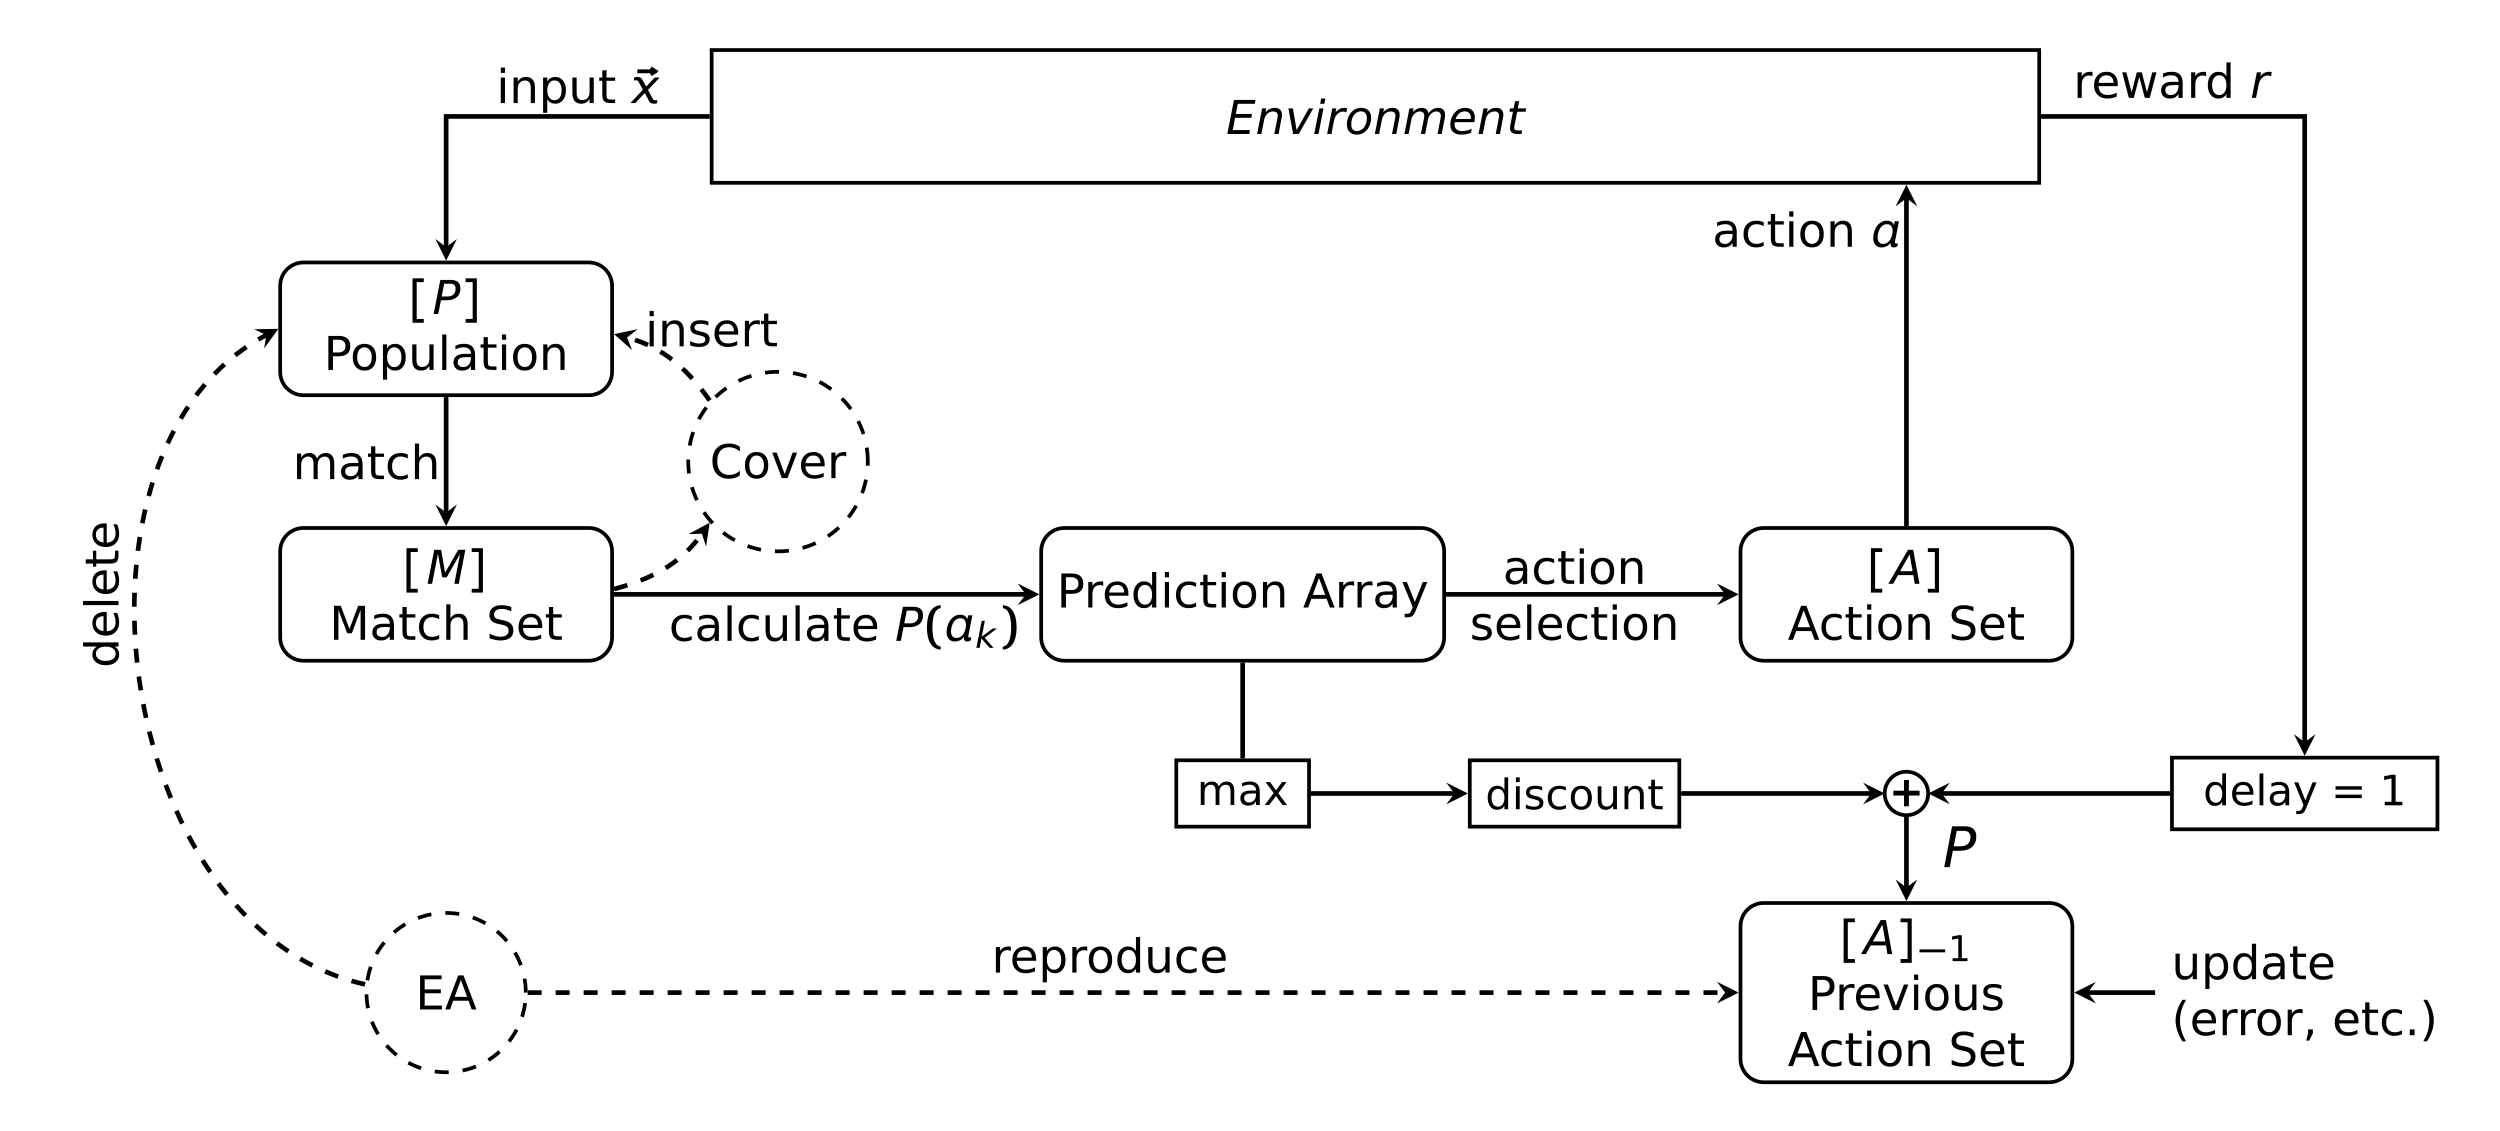 <?xml version="1.0" encoding="UTF-8"?>
<svg xmlns="http://www.w3.org/2000/svg" xmlns:xlink="http://www.w3.org/1999/xlink" width="533.82pt" height="241.454pt" viewBox="0 0 533.82 241.454" version="1.1">
<defs>
<g>
<symbol overflow="visible" id="glyph0-0">
<path style="stroke:none;" d=""/>
</symbol>
<symbol overflow="visible" id="glyph0-1">
<path style="stroke:none;" d="M 0.797 -7.609 L 3.203 -7.609 L 3.203 -6.797 L 1.688 -6.797 L 1.688 1.062 L 3.203 1.062 L 3.203 1.875 L 0.797 1.875 Z M 0.797 -7.609 "/>
</symbol>
<symbol overflow="visible" id="glyph0-2">
<path style="stroke:none;" d="M 3.234 -7.609 L 3.234 1.875 L 0.844 1.875 L 0.844 1.062 L 2.344 1.062 L 2.344 -6.797 L 0.844 -6.797 L 0.844 -7.609 Z M 3.234 -7.609 "/>
</symbol>
<symbol overflow="visible" id="glyph0-3">
<path style="stroke:none;" d="M 1.734 -2.875 C 1.734 -5.547 2.406 -6.844 3.5 -6.984 L 3.5 -7.609 C 1.672 -7.531 0.562 -5.906 0.562 -2.875 C 0.562 0.156 1.672 1.797 3.5 1.875 L 3.5 1.234 C 2.406 1.109 1.734 -0.188 1.734 -2.875 Z M 1.734 -2.875 "/>
</symbol>
<symbol overflow="visible" id="glyph0-4">
<path style="stroke:none;" d="M 2.328 -2.875 C 2.328 -0.188 1.656 1.109 0.562 1.234 L 0.562 1.875 C 2.375 1.797 3.5 0.156 3.5 -2.875 C 3.5 -5.906 2.375 -7.531 0.562 -7.609 L 0.562 -6.984 C 1.656 -6.844 2.328 -5.547 2.328 -2.875 Z M 2.328 -2.875 "/>
</symbol>
<symbol overflow="visible" id="glyph1-0">
<path style="stroke:none;" d="M 0.5 1.766 L 5.484 1.766 L 5.484 -7.031 L 0.5 -7.031 Z M 1.062 1.203 L 1.062 -6.469 L 4.922 -6.469 L 4.922 1.203 Z M 1.062 1.203 "/>
</symbol>
<symbol overflow="visible" id="glyph1-1">
<path style="stroke:none;" d="M 1.688 -7.266 L 0.266 0 L 1.25 0 L 1.828 -2.922 L 3.062 -2.922 C 3.984 -2.922 4.703 -3.141 5.219 -3.594 C 5.734 -4.031 5.984 -4.656 5.984 -5.453 C 5.984 -6.047 5.828 -6.5 5.469 -6.812 C 5.125 -7.125 4.609 -7.266 3.953 -7.266 Z M 2.516 -6.453 L 3.797 -6.453 C 4.172 -6.453 4.453 -6.375 4.656 -6.188 C 4.859 -5.984 4.953 -5.719 4.953 -5.391 C 4.953 -4.859 4.812 -4.453 4.5 -4.156 C 4.203 -3.875 3.781 -3.734 3.219 -3.734 L 1.984 -3.734 Z M 2.516 -6.453 "/>
</symbol>
<symbol overflow="visible" id="glyph1-2">
<path style="stroke:none;" d="M 1.688 -7.266 L 0.266 0 L 1.219 0 L 2.469 -6.391 L 3.391 -1.391 L 4.344 -1.391 L 7.203 -6.375 L 5.969 0 L 6.922 0 L 8.328 -7.266 L 6.812 -7.266 L 4 -2.375 L 3.156 -7.266 Z M 1.688 -7.266 "/>
</symbol>
<symbol overflow="visible" id="glyph1-3">
<path style="stroke:none;" d="M 3.672 -7.266 L -0.531 0 L 0.516 0 L 1.531 -1.859 L 4.812 -1.859 L 5.109 0 L 6.125 0 L 4.781 -7.266 Z M 4.031 -6.297 L 4.656 -2.688 L 1.984 -2.688 Z M 4.031 -6.297 "/>
</symbol>
<symbol overflow="visible" id="glyph1-4">
<path style="stroke:none;" d="M 1.688 -7.266 L 0.266 0 L 4.953 0 L 5.109 -0.828 L 1.422 -0.828 L 1.922 -3.453 L 5.391 -3.453 L 5.547 -4.281 L 2.078 -4.281 L 2.5 -6.438 L 6.125 -6.438 L 6.281 -7.266 Z M 1.688 -7.266 "/>
</symbol>
<symbol overflow="visible" id="glyph1-5">
<path style="stroke:none;" d="M 5.547 -3.297 C 5.578 -3.453 5.609 -3.594 5.625 -3.734 C 5.625 -3.859 5.641 -3.984 5.641 -4.094 C 5.641 -4.562 5.516 -4.938 5.25 -5.188 C 4.984 -5.453 4.609 -5.578 4.125 -5.578 C 3.734 -5.578 3.375 -5.5 3.016 -5.328 C 2.672 -5.156 2.375 -4.922 2.125 -4.594 L 2.297 -5.453 L 1.406 -5.453 L 0.344 0 L 1.25 0 L 1.844 -3.016 C 1.953 -3.562 2.188 -4 2.516 -4.328 C 2.875 -4.641 3.297 -4.812 3.766 -4.812 C 4.078 -4.812 4.312 -4.719 4.484 -4.578 C 4.656 -4.422 4.75 -4.203 4.75 -3.938 C 4.75 -3.875 4.734 -3.781 4.719 -3.656 C 4.703 -3.531 4.688 -3.406 4.656 -3.266 L 4.016 0 L 4.922 0 Z M 5.547 -3.297 "/>
</symbol>
<symbol overflow="visible" id="glyph1-6">
<path style="stroke:none;" d="M 0.719 -5.453 L 1.719 0 L 2.922 0 L 6.016 -5.453 L 5.078 -5.453 L 2.469 -0.812 L 1.672 -5.453 Z M 0.719 -5.453 "/>
</symbol>
<symbol overflow="visible" id="glyph1-7">
<path style="stroke:none;" d="M 1.828 -7.578 L 1.609 -6.438 L 2.5 -6.438 L 2.719 -7.578 Z M 1.422 -5.453 L 0.344 0 L 1.25 0 L 2.312 -5.453 Z M 1.422 -5.453 "/>
</symbol>
<symbol overflow="visible" id="glyph1-8">
<path style="stroke:none;" d="M 4.453 -4.625 L 4.609 -5.516 C 4.516 -5.531 4.422 -5.547 4.344 -5.562 C 4.234 -5.578 4.141 -5.578 4.047 -5.578 C 3.672 -5.578 3.312 -5.5 2.984 -5.328 C 2.656 -5.156 2.375 -4.922 2.141 -4.609 L 2.312 -5.453 L 1.422 -5.453 L 0.344 0 L 1.25 0 L 1.797 -2.781 C 1.906 -3.391 2.156 -3.875 2.5 -4.234 C 2.859 -4.594 3.281 -4.781 3.766 -4.781 C 3.891 -4.781 4.016 -4.766 4.141 -4.734 C 4.25 -4.703 4.359 -4.672 4.453 -4.625 Z M 4.453 -4.625 "/>
</symbol>
<symbol overflow="visible" id="glyph1-9">
<path style="stroke:none;" d="M 2.531 0.141 C 3.047 0.141 3.484 0.047 3.891 -0.172 C 4.281 -0.375 4.641 -0.703 4.953 -1.141 C 5.156 -1.422 5.328 -1.781 5.453 -2.203 C 5.578 -2.625 5.641 -3.062 5.641 -3.484 C 5.641 -4.109 5.453 -4.609 5.078 -5 C 4.688 -5.391 4.188 -5.578 3.562 -5.578 C 3.078 -5.578 2.625 -5.484 2.219 -5.281 C 1.828 -5.062 1.469 -4.75 1.141 -4.312 C 0.953 -4.031 0.781 -3.688 0.641 -3.266 C 0.516 -2.859 0.453 -2.469 0.453 -2.062 C 0.453 -1.391 0.641 -0.844 1.016 -0.453 C 1.391 -0.062 1.891 0.141 2.531 0.141 Z M 1.391 -2.094 C 1.391 -2.422 1.422 -2.734 1.516 -3.047 C 1.594 -3.359 1.719 -3.625 1.859 -3.875 C 2.078 -4.188 2.297 -4.422 2.578 -4.578 C 2.828 -4.75 3.125 -4.828 3.469 -4.828 C 3.875 -4.828 4.188 -4.703 4.391 -4.469 C 4.609 -4.234 4.719 -3.875 4.719 -3.406 C 4.719 -2.594 4.516 -1.922 4.125 -1.406 C 3.734 -0.875 3.234 -0.625 2.625 -0.625 C 2.219 -0.625 1.906 -0.734 1.688 -0.984 C 1.484 -1.219 1.391 -1.594 1.391 -2.094 Z M 1.391 -2.094 "/>
</symbol>
<symbol overflow="visible" id="glyph1-10">
<path style="stroke:none;" d="M 8.953 -3.297 C 8.984 -3.422 9 -3.562 9.016 -3.672 C 9.016 -3.812 9.031 -3.922 9.031 -4.031 C 9.031 -4.531 8.906 -4.922 8.641 -5.188 C 8.391 -5.453 8.031 -5.578 7.562 -5.578 C 7.172 -5.578 6.781 -5.484 6.438 -5.281 C 6.078 -5.078 5.75 -4.781 5.484 -4.406 C 5.438 -4.781 5.281 -5.062 5.031 -5.281 C 4.766 -5.484 4.438 -5.578 4.047 -5.578 C 3.672 -5.578 3.312 -5.5 3 -5.328 C 2.672 -5.156 2.375 -4.922 2.141 -4.609 L 2.312 -5.453 L 1.422 -5.453 L 0.344 0 L 1.25 0 L 1.844 -3.047 C 1.938 -3.562 2.156 -3.984 2.5 -4.312 C 2.844 -4.641 3.234 -4.812 3.672 -4.812 C 3.969 -4.812 4.188 -4.719 4.359 -4.562 C 4.516 -4.391 4.594 -4.172 4.594 -3.875 C 4.594 -3.781 4.578 -3.703 4.578 -3.594 C 4.562 -3.484 4.547 -3.375 4.516 -3.266 L 3.875 0 L 4.781 0 L 5.375 -3.047 C 5.469 -3.562 5.688 -3.984 6.031 -4.312 C 6.375 -4.641 6.766 -4.812 7.203 -4.812 C 7.484 -4.812 7.719 -4.719 7.891 -4.562 C 8.047 -4.391 8.125 -4.172 8.125 -3.875 C 8.125 -3.812 8.109 -3.719 8.109 -3.625 C 8.094 -3.516 8.078 -3.406 8.047 -3.266 L 7.422 0 L 8.312 0 Z M 8.953 -3.297 "/>
</symbol>
<symbol overflow="visible" id="glyph1-11">
<path style="stroke:none;" d="M 4.797 -3.203 L 1.578 -3.203 C 1.75 -3.734 2.016 -4.109 2.359 -4.406 C 2.688 -4.688 3.078 -4.828 3.531 -4.828 C 3.922 -4.828 4.25 -4.703 4.469 -4.469 C 4.703 -4.25 4.828 -3.938 4.828 -3.531 C 4.828 -3.484 4.828 -3.422 4.812 -3.375 C 4.812 -3.312 4.812 -3.266 4.797 -3.203 Z M 5.578 -2.516 C 5.609 -2.703 5.641 -2.891 5.656 -3.062 C 5.688 -3.234 5.688 -3.391 5.688 -3.531 C 5.688 -4.156 5.5 -4.656 5.141 -5.031 C 4.781 -5.406 4.281 -5.578 3.672 -5.578 C 3.281 -5.578 2.906 -5.516 2.562 -5.391 C 2.219 -5.266 1.906 -5.078 1.656 -4.828 C 1.266 -4.453 0.969 -4.016 0.75 -3.531 C 0.562 -3.047 0.453 -2.516 0.453 -1.938 C 0.453 -1.281 0.656 -0.766 1.062 -0.406 C 1.469 -0.047 2.047 0.141 2.812 0.141 C 3.172 0.141 3.516 0.109 3.859 0.047 C 4.203 -0.016 4.531 -0.125 4.859 -0.25 L 5.031 -1.141 C 4.719 -0.969 4.406 -0.844 4.062 -0.75 C 3.703 -0.656 3.344 -0.625 2.953 -0.625 C 2.438 -0.625 2.047 -0.734 1.781 -0.984 C 1.5 -1.234 1.359 -1.578 1.359 -2.031 C 1.359 -2.078 1.359 -2.141 1.359 -2.219 C 1.375 -2.297 1.391 -2.391 1.406 -2.516 Z M 5.578 -2.516 "/>
</symbol>
<symbol overflow="visible" id="glyph1-12">
<path style="stroke:none;" d="M 4.219 -5.453 L 2.422 -5.453 L 2.719 -7 L 1.828 -7 L 1.531 -5.453 L 0.781 -5.453 L 0.641 -4.75 L 1.391 -4.75 L 0.812 -1.797 C 0.797 -1.688 0.781 -1.594 0.781 -1.5 C 0.766 -1.422 0.75 -1.328 0.75 -1.25 C 0.75 -0.844 0.891 -0.516 1.141 -0.312 C 1.422 -0.094 1.797 0 2.344 0 L 3.203 0 L 3.344 -0.75 L 2.438 -0.75 C 2.156 -0.75 1.969 -0.797 1.844 -0.891 C 1.719 -0.984 1.656 -1.141 1.656 -1.344 C 1.656 -1.391 1.672 -1.453 1.672 -1.516 C 1.672 -1.594 1.688 -1.688 1.719 -1.797 L 2.297 -4.75 L 4.078 -4.75 Z M 4.219 -5.453 "/>
</symbol>
<symbol overflow="visible" id="glyph1-13">
<path style="stroke:none;" d="M 1.453 -2.719 C 1.578 -3.375 1.812 -3.891 2.156 -4.281 C 2.5 -4.641 2.906 -4.828 3.375 -4.828 C 3.859 -4.828 4.203 -4.641 4.391 -4.281 C 4.516 -4.047 4.578 -3.766 4.578 -3.422 C 4.578 -3.203 4.562 -2.984 4.5 -2.719 C 4.375 -2.062 4.141 -1.547 3.781 -1.172 C 3.453 -0.797 3.031 -0.609 2.562 -0.609 C 2.078 -0.609 1.75 -0.797 1.562 -1.172 C 1.438 -1.391 1.375 -1.672 1.375 -2 C 1.375 -2.219 1.391 -2.469 1.453 -2.719 Z M 4.141 -0.641 C 4.141 -0.359 4.203 -0.156 4.312 -0.047 C 4.406 0.078 4.578 0.141 4.797 0.141 C 4.922 0.141 5.031 0.125 5.156 0.094 C 5.281 0.047 5.422 0 5.578 -0.078 L 5.719 -0.797 C 5.609 -0.75 5.531 -0.734 5.469 -0.703 C 5.422 -0.703 5.391 -0.688 5.359 -0.688 C 5.234 -0.688 5.156 -0.734 5.109 -0.828 C 5.094 -0.875 5.078 -0.953 5.078 -1.016 C 5.078 -1.094 5.094 -1.172 5.109 -1.25 L 5.938 -5.453 L 5.031 -5.453 L 4.875 -4.625 C 4.75 -4.938 4.562 -5.188 4.312 -5.344 C 4.047 -5.5 3.703 -5.578 3.312 -5.578 C 2.656 -5.578 2.062 -5.328 1.547 -4.797 C 1.031 -4.266 0.688 -3.578 0.531 -2.719 C 0.469 -2.422 0.438 -2.141 0.438 -1.891 C 0.438 -1.391 0.531 -0.984 0.734 -0.641 C 1.047 -0.125 1.531 0.141 2.188 0.141 C 2.609 0.141 2.953 0.062 3.281 -0.094 C 3.594 -0.25 3.875 -0.484 4.141 -0.812 Z M 4.141 -0.641 "/>
</symbol>
<symbol overflow="visible" id="glyph1-14">
<path style="stroke:none;" d="M 2.312 -4.938 C 2.219 -5.109 2.109 -5.25 2.031 -5.328 C 1.844 -5.5 1.547 -5.578 1.109 -5.578 C 1.031 -5.578 0.953 -5.578 0.875 -5.562 C 0.781 -5.547 0.688 -5.531 0.594 -5.5 L 0.453 -4.812 L 0.75 -4.859 C 0.812 -4.859 0.875 -4.859 0.953 -4.859 C 1.109 -4.859 1.25 -4.828 1.328 -4.75 C 1.375 -4.688 1.422 -4.625 1.469 -4.547 L 2.406 -2.844 L -0.266 0 L 0.781 0 L 2.797 -2.141 L 3.781 -0.312 C 3.828 -0.25 3.891 -0.172 3.953 -0.109 C 4.141 0.062 4.453 0.141 4.844 0.141 C 4.922 0.141 5.016 0.141 5.109 0.125 C 5.188 0.109 5.281 0.094 5.391 0.062 L 5.516 -0.625 C 5.391 -0.609 5.297 -0.594 5.219 -0.594 C 5.156 -0.578 5.078 -0.578 5.031 -0.578 C 4.859 -0.578 4.719 -0.625 4.641 -0.703 C 4.641 -0.703 4.625 -0.734 4.609 -0.75 L 3.484 -2.797 L 5.984 -5.453 L 4.922 -5.453 L 3.094 -3.516 Z M 2.312 -4.938 "/>
</symbol>
<symbol overflow="visible" id="glyph2-0">
<path style="stroke:none;" d="M 0.5 1.766 L 5.484 1.766 L 5.484 -7.031 L 0.5 -7.031 Z M 1.062 1.203 L 1.062 -6.469 L 4.922 -6.469 L 4.922 1.203 Z M 1.062 1.203 "/>
</symbol>
<symbol overflow="visible" id="glyph2-1">
<path style="stroke:none;" d="M 1.969 -6.453 L 3.203 -6.453 C 3.656 -6.453 4 -6.344 4.25 -6.094 C 4.5 -5.875 4.641 -5.531 4.641 -5.094 C 4.641 -4.656 4.5 -4.312 4.25 -4.094 C 4 -3.844 3.656 -3.734 3.203 -3.734 L 1.969 -3.734 Z M 0.984 -7.266 L 0.984 0 L 1.969 0 L 1.969 -2.922 L 3.203 -2.922 C 4.016 -2.922 4.625 -3.094 5.047 -3.469 C 5.469 -3.844 5.672 -4.375 5.672 -5.094 C 5.672 -5.812 5.469 -6.344 5.047 -6.719 C 4.625 -7.094 4.016 -7.266 3.203 -7.266 Z M 0.984 -7.266 "/>
</symbol>
<symbol overflow="visible" id="glyph2-2">
<path style="stroke:none;" d="M 3.047 -4.828 C 3.531 -4.828 3.906 -4.641 4.188 -4.25 C 4.469 -3.875 4.609 -3.375 4.609 -2.719 C 4.609 -2.078 4.469 -1.562 4.188 -1.188 C 3.906 -0.812 3.531 -0.625 3.047 -0.625 C 2.578 -0.625 2.188 -0.812 1.906 -1.172 C 1.641 -1.562 1.5 -2.078 1.5 -2.719 C 1.5 -3.375 1.641 -3.891 1.906 -4.266 C 2.188 -4.641 2.578 -4.828 3.047 -4.828 Z M 3.047 -5.578 C 2.266 -5.578 1.656 -5.328 1.219 -4.828 C 0.766 -4.312 0.547 -3.625 0.547 -2.719 C 0.547 -1.828 0.766 -1.125 1.219 -0.625 C 1.656 -0.109 2.266 0.141 3.047 0.141 C 3.828 0.141 4.453 -0.109 4.891 -0.625 C 5.328 -1.125 5.547 -1.828 5.547 -2.719 C 5.547 -3.625 5.328 -4.312 4.891 -4.828 C 4.453 -5.328 3.828 -5.578 3.047 -5.578 Z M 3.047 -5.578 "/>
</symbol>
<symbol overflow="visible" id="glyph2-3">
<path style="stroke:none;" d="M 1.797 -0.812 C 2 -0.484 2.234 -0.25 2.516 -0.094 C 2.797 0.062 3.156 0.141 3.547 0.141 C 4.203 0.141 4.75 -0.125 5.156 -0.641 C 5.578 -1.172 5.781 -1.859 5.781 -2.719 C 5.781 -3.578 5.578 -4.266 5.156 -4.797 C 4.75 -5.328 4.203 -5.578 3.547 -5.578 C 3.156 -5.578 2.797 -5.5 2.516 -5.344 C 2.234 -5.188 2 -4.938 1.797 -4.625 L 1.797 -5.453 L 0.906 -5.453 L 0.906 2.078 L 1.797 2.078 Z M 4.859 -2.719 C 4.859 -2.062 4.719 -1.547 4.453 -1.172 C 4.172 -0.797 3.812 -0.609 3.328 -0.609 C 2.844 -0.609 2.484 -0.797 2.219 -1.172 C 1.938 -1.547 1.797 -2.062 1.797 -2.719 C 1.797 -3.375 1.938 -3.891 2.219 -4.266 C 2.484 -4.641 2.844 -4.828 3.328 -4.828 C 3.812 -4.828 4.172 -4.641 4.453 -4.266 C 4.719 -3.891 4.859 -3.375 4.859 -2.719 Z M 4.859 -2.719 "/>
</symbol>
<symbol overflow="visible" id="glyph2-4">
<path style="stroke:none;" d="M 0.844 -2.156 C 0.844 -1.406 1 -0.828 1.328 -0.438 C 1.656 -0.047 2.141 0.141 2.766 0.141 C 3.141 0.141 3.469 0.062 3.766 -0.094 C 4.047 -0.266 4.297 -0.516 4.516 -0.844 L 4.516 0 L 5.406 0 L 5.406 -5.453 L 4.516 -5.453 L 4.516 -2.359 C 4.516 -1.828 4.375 -1.406 4.094 -1.094 C 3.812 -0.781 3.422 -0.641 2.953 -0.641 C 2.547 -0.641 2.25 -0.766 2.047 -1.031 C 1.844 -1.281 1.75 -1.672 1.75 -2.188 L 1.75 -5.453 L 0.844 -5.453 Z M 0.844 -2.156 "/>
</symbol>
<symbol overflow="visible" id="glyph2-5">
<path style="stroke:none;" d="M 0.938 -7.578 L 0.938 0 L 1.828 0 L 1.828 -7.578 Z M 0.938 -7.578 "/>
</symbol>
<symbol overflow="visible" id="glyph2-6">
<path style="stroke:none;" d="M 3.422 -2.734 L 4.312 -2.734 L 4.312 -2.547 C 4.312 -1.953 4.156 -1.484 3.859 -1.141 C 3.562 -0.781 3.156 -0.609 2.656 -0.609 C 2.297 -0.609 2.016 -0.703 1.797 -0.891 C 1.594 -1.078 1.5 -1.328 1.5 -1.641 C 1.5 -2.047 1.641 -2.328 1.906 -2.5 C 2.188 -2.656 2.688 -2.734 3.422 -2.734 Z M 5.203 -3.109 C 5.203 -3.938 5 -4.562 4.609 -4.969 C 4.234 -5.391 3.641 -5.578 2.844 -5.578 C 2.562 -5.578 2.266 -5.547 1.953 -5.5 C 1.641 -5.422 1.328 -5.328 1 -5.203 L 1 -4.375 C 1.266 -4.531 1.562 -4.641 1.859 -4.719 C 2.141 -4.781 2.453 -4.828 2.766 -4.828 C 3.25 -4.828 3.625 -4.719 3.891 -4.484 C 4.172 -4.25 4.312 -3.938 4.312 -3.531 L 4.312 -3.438 L 3.047 -3.438 C 2.234 -3.438 1.625 -3.297 1.219 -2.969 C 0.812 -2.656 0.594 -2.203 0.594 -1.578 C 0.594 -1.062 0.766 -0.641 1.094 -0.328 C 1.422 -0.016 1.859 0.141 2.422 0.141 C 2.859 0.141 3.234 0.062 3.531 -0.094 C 3.844 -0.25 4.109 -0.5 4.312 -0.828 L 4.312 0 L 5.203 0 Z M 5.203 -3.109 "/>
</symbol>
<symbol overflow="visible" id="glyph2-7">
<path style="stroke:none;" d="M 1.828 -7 L 0.922 -7 L 0.922 -5.453 L 0.266 -5.453 L 0.266 -4.75 L 0.922 -4.75 L 0.922 -1.797 C 0.922 -1.109 1.062 -0.641 1.312 -0.391 C 1.578 -0.125 2.062 0 2.75 0 L 3.672 0 L 3.672 -0.75 L 2.75 -0.75 C 2.375 -0.75 2.141 -0.812 2 -0.938 C 1.891 -1.062 1.828 -1.359 1.828 -1.797 L 1.828 -4.75 L 3.672 -4.75 L 3.672 -5.453 L 1.828 -5.453 Z M 1.828 -7 "/>
</symbol>
<symbol overflow="visible" id="glyph2-8">
<path style="stroke:none;" d="M 0.938 -5.453 L 0.938 0 L 1.828 0 L 1.828 -5.453 Z M 0.938 -7.578 L 0.938 -6.438 L 1.828 -6.438 L 1.828 -7.578 Z M 0.938 -7.578 "/>
</symbol>
<symbol overflow="visible" id="glyph2-9">
<path style="stroke:none;" d="M 5.469 -3.297 C 5.469 -4.047 5.312 -4.609 4.984 -5 C 4.672 -5.391 4.203 -5.578 3.562 -5.578 C 3.188 -5.578 2.844 -5.5 2.562 -5.344 C 2.266 -5.172 2.031 -4.938 1.797 -4.609 L 1.797 -5.453 L 0.906 -5.453 L 0.906 0 L 1.797 0 L 1.797 -3.078 C 1.797 -3.609 1.938 -4.031 2.219 -4.344 C 2.5 -4.641 2.875 -4.812 3.375 -4.812 C 3.766 -4.812 4.078 -4.672 4.281 -4.422 C 4.469 -4.172 4.578 -3.781 4.578 -3.266 L 4.578 0 L 5.469 0 Z M 5.469 -3.297 "/>
</symbol>
<symbol overflow="visible" id="glyph2-10">
<path style="stroke:none;" d="M 0.984 -7.266 L 0.984 0 L 1.938 0 L 1.938 -6.375 L 3.812 -1.391 L 4.797 -1.391 L 6.672 -6.375 L 6.672 0 L 7.625 0 L 7.625 -7.266 L 6.156 -7.266 L 4.297 -2.328 L 2.438 -7.266 Z M 0.984 -7.266 "/>
</symbol>
<symbol overflow="visible" id="glyph2-11">
<path style="stroke:none;" d="M 4.859 -5.25 C 4.609 -5.359 4.359 -5.438 4.094 -5.5 C 3.844 -5.547 3.562 -5.578 3.297 -5.578 C 2.438 -5.578 1.781 -5.328 1.281 -4.812 C 0.797 -4.312 0.547 -3.609 0.547 -2.719 C 0.547 -1.844 0.781 -1.141 1.281 -0.625 C 1.75 -0.125 2.406 0.141 3.234 0.141 C 3.531 0.141 3.812 0.109 4.094 0.047 C 4.359 0 4.609 -0.094 4.859 -0.203 L 4.859 -1.031 C 4.609 -0.891 4.359 -0.797 4.094 -0.734 C 3.844 -0.656 3.594 -0.625 3.328 -0.625 C 2.75 -0.625 2.297 -0.797 1.969 -1.172 C 1.656 -1.531 1.5 -2.047 1.5 -2.719 C 1.5 -3.391 1.656 -3.906 1.969 -4.266 C 2.297 -4.641 2.75 -4.828 3.328 -4.828 C 3.594 -4.828 3.844 -4.781 4.094 -4.719 C 4.359 -4.641 4.609 -4.547 4.859 -4.406 Z M 4.859 -5.25 "/>
</symbol>
<symbol overflow="visible" id="glyph2-12">
<path style="stroke:none;" d="M 5.469 -3.297 C 5.469 -4.047 5.312 -4.609 4.984 -5 C 4.672 -5.391 4.203 -5.578 3.562 -5.578 C 3.188 -5.578 2.844 -5.5 2.562 -5.344 C 2.266 -5.172 2.031 -4.938 1.797 -4.609 L 1.797 -7.578 L 0.906 -7.578 L 0.906 0 L 1.797 0 L 1.797 -3.078 C 1.797 -3.609 1.938 -4.031 2.219 -4.344 C 2.5 -4.641 2.875 -4.812 3.375 -4.812 C 3.766 -4.812 4.078 -4.672 4.281 -4.422 C 4.469 -4.172 4.578 -3.781 4.578 -3.266 L 4.578 0 L 5.469 0 Z M 5.469 -3.297 "/>
</symbol>
<symbol overflow="visible" id="glyph2-13">
<path style="stroke:none;" d="M 5.328 -7.031 C 4.969 -7.141 4.609 -7.25 4.25 -7.312 C 3.891 -7.359 3.547 -7.391 3.203 -7.391 C 2.406 -7.391 1.781 -7.219 1.328 -6.844 C 0.891 -6.469 0.656 -5.969 0.656 -5.328 C 0.656 -4.781 0.812 -4.344 1.141 -4.031 C 1.469 -3.719 2 -3.484 2.734 -3.344 L 3.344 -3.219 C 3.844 -3.125 4.203 -2.969 4.422 -2.766 C 4.641 -2.578 4.75 -2.297 4.75 -1.938 C 4.75 -1.531 4.594 -1.203 4.281 -0.984 C 3.984 -0.766 3.547 -0.656 2.984 -0.656 C 2.625 -0.656 2.25 -0.719 1.859 -0.828 C 1.469 -0.938 1.094 -1.109 0.688 -1.328 L 0.688 -0.312 C 1.109 -0.172 1.5 -0.047 1.891 0.016 C 2.281 0.094 2.641 0.141 2.984 0.141 C 3.891 0.141 4.594 -0.047 5.062 -0.406 C 5.531 -0.766 5.766 -1.312 5.766 -2 C 5.766 -2.594 5.609 -3.078 5.25 -3.422 C 4.906 -3.766 4.359 -4.016 3.625 -4.156 L 3.031 -4.281 C 2.5 -4.375 2.125 -4.516 1.938 -4.672 C 1.75 -4.828 1.641 -5.078 1.641 -5.406 C 1.641 -5.781 1.797 -6.078 2.078 -6.297 C 2.375 -6.5 2.781 -6.594 3.312 -6.594 C 3.625 -6.594 3.953 -6.562 4.281 -6.469 C 4.609 -6.375 4.969 -6.25 5.328 -6.078 Z M 5.328 -7.031 "/>
</symbol>
<symbol overflow="visible" id="glyph2-14">
<path style="stroke:none;" d="M 5.609 -2.953 C 5.609 -3.766 5.391 -4.406 4.969 -4.875 C 4.531 -5.344 3.953 -5.578 3.219 -5.578 C 2.406 -5.578 1.75 -5.328 1.281 -4.797 C 0.781 -4.281 0.547 -3.562 0.547 -2.672 C 0.547 -1.797 0.812 -1.125 1.312 -0.625 C 1.828 -0.109 2.516 0.141 3.375 0.141 C 3.734 0.141 4.062 0.109 4.406 0.031 C 4.75 -0.047 5.078 -0.141 5.391 -0.281 L 5.391 -1.125 C 5.078 -0.953 4.75 -0.828 4.422 -0.75 C 4.109 -0.656 3.781 -0.625 3.422 -0.625 C 2.844 -0.625 2.375 -0.781 2.047 -1.094 C 1.719 -1.422 1.531 -1.891 1.484 -2.516 L 5.609 -2.516 Z M 4.703 -3.203 L 1.516 -3.203 C 1.562 -3.719 1.734 -4.109 2.031 -4.391 C 2.328 -4.688 2.734 -4.828 3.234 -4.828 C 3.672 -4.828 4.031 -4.672 4.297 -4.391 C 4.562 -4.094 4.703 -3.703 4.703 -3.203 Z M 4.703 -3.203 "/>
</symbol>
<symbol overflow="visible" id="glyph2-15">
<path style="stroke:none;" d="M 3.406 -6.297 L 4.75 -2.688 L 2.078 -2.688 Z M 2.844 -7.266 L 0.078 0 L 1.109 0 L 1.781 -1.859 L 5.047 -1.859 L 5.719 0 L 6.734 0 L 3.969 -7.266 Z M 2.844 -7.266 "/>
</symbol>
<symbol overflow="visible" id="glyph2-16">
<path style="stroke:none;" d="M 4.094 -4.609 L 4.094 -5.531 C 4 -5.547 3.922 -5.562 3.844 -5.578 C 3.781 -5.578 3.703 -5.578 3.641 -5.578 C 3.203 -5.578 2.844 -5.5 2.547 -5.344 C 2.25 -5.188 2 -4.938 1.797 -4.609 L 1.797 -5.453 L 0.906 -5.453 L 0.906 0 L 1.797 0 L 1.797 -2.875 C 1.797 -3.484 1.938 -3.953 2.219 -4.281 C 2.484 -4.609 2.875 -4.781 3.375 -4.781 C 3.516 -4.781 3.656 -4.781 3.766 -4.75 C 3.891 -4.719 4 -4.672 4.094 -4.609 Z M 4.094 -4.609 "/>
</symbol>
<symbol overflow="visible" id="glyph2-17">
<path style="stroke:none;" d="M 0.297 -5.453 L 2.344 0 L 3.562 0 L 5.609 -5.453 L 4.656 -5.453 L 2.953 -0.875 L 1.25 -5.453 Z M 0.297 -5.453 "/>
</symbol>
<symbol overflow="visible" id="glyph2-18">
<path style="stroke:none;" d="M 4.422 -5.297 C 4.172 -5.391 3.891 -5.469 3.609 -5.516 C 3.312 -5.562 3 -5.578 2.672 -5.578 C 2 -5.578 1.484 -5.438 1.125 -5.156 C 0.75 -4.891 0.578 -4.484 0.578 -3.984 C 0.578 -3.562 0.703 -3.219 0.953 -2.984 C 1.203 -2.734 1.594 -2.562 2.156 -2.438 L 2.469 -2.375 C 3.016 -2.25 3.375 -2.125 3.531 -2 C 3.703 -1.859 3.781 -1.672 3.781 -1.438 C 3.781 -1.172 3.672 -0.969 3.453 -0.828 C 3.219 -0.672 2.891 -0.609 2.469 -0.609 C 2.156 -0.609 1.844 -0.641 1.516 -0.734 C 1.203 -0.828 0.875 -0.953 0.531 -1.125 L 0.531 -0.203 C 0.891 -0.094 1.219 0 1.547 0.062 C 1.859 0.109 2.156 0.141 2.453 0.141 C 3.156 0.141 3.703 -0.016 4.109 -0.297 C 4.5 -0.594 4.703 -1 4.703 -1.5 C 4.703 -1.938 4.578 -2.297 4.312 -2.547 C 4.031 -2.797 3.594 -2.984 2.953 -3.125 L 2.641 -3.188 C 2.156 -3.297 1.844 -3.406 1.688 -3.531 C 1.531 -3.656 1.453 -3.812 1.453 -4.016 C 1.453 -4.281 1.562 -4.5 1.781 -4.625 C 2 -4.766 2.328 -4.828 2.781 -4.828 C 3.078 -4.828 3.344 -4.812 3.625 -4.734 C 3.891 -4.672 4.156 -4.578 4.422 -4.453 Z M 4.422 -5.297 "/>
</symbol>
<symbol overflow="visible" id="glyph2-19">
<path style="stroke:none;" d="M 4.531 -4.625 C 4.344 -4.938 4.094 -5.188 3.812 -5.344 C 3.531 -5.5 3.188 -5.578 2.781 -5.578 C 2.125 -5.578 1.578 -5.328 1.172 -4.797 C 0.75 -4.266 0.547 -3.578 0.547 -2.719 C 0.547 -1.859 0.75 -1.172 1.172 -0.641 C 1.578 -0.125 2.125 0.141 2.781 0.141 C 3.188 0.141 3.531 0.062 3.812 -0.094 C 4.094 -0.25 4.344 -0.484 4.531 -0.812 L 4.531 0 L 5.422 0 L 5.422 -7.578 L 4.531 -7.578 Z M 1.469 -2.719 C 1.469 -3.375 1.609 -3.891 1.891 -4.266 C 2.156 -4.641 2.516 -4.828 3 -4.828 C 3.469 -4.828 3.844 -4.641 4.109 -4.266 C 4.391 -3.891 4.531 -3.375 4.531 -2.719 C 4.531 -2.062 4.391 -1.547 4.109 -1.172 C 3.844 -0.797 3.469 -0.609 3 -0.609 C 2.516 -0.609 2.156 -0.797 1.891 -1.172 C 1.609 -1.547 1.469 -2.062 1.469 -2.719 Z M 1.469 -2.719 "/>
</symbol>
<symbol overflow="visible" id="glyph2-20">
<path style="stroke:none;" d="M 3.203 0.516 L 5.609 -5.453 L 4.656 -5.453 L 2.953 -1.188 L 1.25 -5.453 L 0.297 -5.453 L 2.5 -0.094 L 2.344 0.312 C 2.172 0.75 2.031 1.031 1.891 1.141 C 1.75 1.266 1.562 1.328 1.312 1.328 L 0.781 1.328 L 0.781 2.078 L 1.5 2.078 C 1.906 2.078 2.219 1.969 2.469 1.781 C 2.719 1.578 2.953 1.156 3.203 0.516 Z M 3.203 0.516 "/>
</symbol>
<symbol overflow="visible" id="glyph2-21">
<path style="stroke:none;" d="M 0.984 -7.266 L 0.984 0 L 5.656 0 L 5.656 -0.828 L 1.969 -0.828 L 1.969 -3.453 L 5.422 -3.453 L 5.422 -4.281 L 1.969 -4.281 L 1.969 -6.438 L 5.578 -6.438 L 5.578 -7.266 Z M 0.984 -7.266 "/>
</symbol>
<symbol overflow="visible" id="glyph2-22">
<path style="stroke:none;" d="M 6.422 -6.703 C 6.078 -6.938 5.719 -7.109 5.328 -7.234 C 4.953 -7.344 4.547 -7.391 4.109 -7.391 C 3.016 -7.391 2.141 -7.062 1.5 -6.391 C 0.875 -5.719 0.562 -4.797 0.562 -3.625 C 0.562 -2.469 0.875 -1.547 1.5 -0.875 C 2.141 -0.203 3.016 0.141 4.109 0.141 C 4.531 0.141 4.938 0.078 5.328 -0.031 C 5.719 -0.156 6.078 -0.328 6.422 -0.562 L 6.422 -1.578 C 6.094 -1.281 5.734 -1.047 5.359 -0.891 C 4.984 -0.75 4.578 -0.672 4.172 -0.672 C 3.344 -0.672 2.703 -0.922 2.266 -1.422 C 1.812 -1.938 1.594 -2.672 1.594 -3.625 C 1.594 -4.578 1.812 -5.328 2.266 -5.828 C 2.703 -6.344 3.344 -6.594 4.172 -6.594 C 4.578 -6.594 4.984 -6.516 5.359 -6.359 C 5.734 -6.203 6.094 -5.984 6.422 -5.672 Z M 6.422 -6.703 "/>
</symbol>
<symbol overflow="visible" id="glyph2-23">
<path style="stroke:none;" d="M 5.188 -4.406 C 5.047 -4.781 4.844 -5.078 4.562 -5.281 C 4.281 -5.484 3.953 -5.578 3.562 -5.578 C 3.172 -5.578 2.828 -5.5 2.547 -5.344 C 2.25 -5.188 2.016 -4.938 1.797 -4.609 L 1.797 -5.453 L 0.906 -5.453 L 0.906 0 L 1.797 0 L 1.797 -3.078 C 1.797 -3.609 1.938 -4.031 2.219 -4.344 C 2.484 -4.641 2.844 -4.812 3.297 -4.812 C 3.688 -4.812 3.969 -4.672 4.156 -4.422 C 4.344 -4.172 4.438 -3.781 4.438 -3.266 L 4.438 0 L 5.328 0 L 5.328 -3.078 C 5.328 -3.609 5.469 -4.031 5.734 -4.344 C 6.016 -4.641 6.375 -4.812 6.844 -4.812 C 7.219 -4.812 7.5 -4.672 7.688 -4.422 C 7.875 -4.172 7.969 -3.781 7.969 -3.266 L 7.969 0 L 8.859 0 L 8.859 -3.297 C 8.859 -4.031 8.719 -4.578 8.406 -4.984 C 8.094 -5.391 7.656 -5.578 7.094 -5.578 C 6.672 -5.578 6.297 -5.484 5.984 -5.297 C 5.672 -5.109 5.406 -4.812 5.188 -4.406 Z M 5.188 -4.406 "/>
</symbol>
<symbol overflow="visible" id="glyph2-24">
<path style="stroke:none;" d="M 3.094 -7.562 L 2.312 -7.562 C 1.828 -6.797 1.453 -6.047 1.219 -5.312 C 0.984 -4.578 0.859 -3.859 0.859 -3.125 C 0.859 -2.406 0.984 -1.672 1.219 -0.938 C 1.469 -0.203 1.828 0.547 2.312 1.312 L 3.094 1.312 C 2.656 0.562 2.328 -0.172 2.125 -0.906 C 1.906 -1.641 1.797 -2.375 1.797 -3.125 C 1.797 -3.875 1.906 -4.609 2.125 -5.359 C 2.328 -6.078 2.656 -6.812 3.094 -7.562 Z M 3.094 -7.562 "/>
</symbol>
<symbol overflow="visible" id="glyph2-25">
<path style="stroke:none;" d="M 1.172 -1.234 L 1.172 -0.406 L 0.766 1.156 L 1.391 1.156 L 2.188 -0.406 L 2.188 -1.234 Z M 1.172 -1.234 "/>
</symbol>
<symbol overflow="visible" id="glyph2-26">
<path style="stroke:none;" d="M 1.062 -1.234 L 1.062 0 L 2.094 0 L 2.094 -1.234 Z M 1.062 -1.234 "/>
</symbol>
<symbol overflow="visible" id="glyph2-27">
<path style="stroke:none;" d="M 0.797 -7.562 C 1.219 -6.812 1.562 -6.078 1.766 -5.359 C 1.969 -4.609 2.078 -3.875 2.078 -3.125 C 2.078 -2.375 1.969 -1.641 1.766 -0.906 C 1.562 -0.172 1.219 0.562 0.797 1.312 L 1.578 1.312 C 2.062 0.547 2.438 -0.203 2.672 -0.938 C 2.906 -1.672 3.031 -2.406 3.031 -3.125 C 3.031 -3.859 2.906 -4.578 2.672 -5.312 C 2.438 -6.047 2.062 -6.797 1.578 -7.562 Z M 0.797 -7.562 "/>
</symbol>
<symbol overflow="visible" id="glyph2-28">
<path style="stroke:none;" d="M 0.422 -5.453 L 1.844 0 L 2.906 0 L 4.078 -4.469 L 5.25 0 L 6.312 0 L 7.734 -5.453 L 6.844 -5.453 L 5.719 -1.203 L 4.609 -5.453 L 3.547 -5.453 L 2.438 -1.203 L 1.312 -5.453 Z M 0.422 -5.453 "/>
</symbol>
<symbol overflow="visible" id="glyph3-0">
<path style="stroke:none;" d=""/>
</symbol>
<symbol overflow="visible" id="glyph3-1">
<path style="stroke:none;" d="M 0.016 -1.875 L 5.5 -1.875 L 5.5 -2.5 L 0.016 -2.5 Z M 0.016 -1.875 "/>
</symbol>
<symbol overflow="visible" id="glyph4-0">
<path style="stroke:none;" d="M 0.375 1.344 L 4.172 1.344 L 4.172 -5.344 L 0.375 -5.344 Z M 0.797 0.922 L 0.797 -4.922 L 3.75 -4.922 L 3.75 0.922 Z M 0.797 0.922 "/>
</symbol>
<symbol overflow="visible" id="glyph4-1">
<path style="stroke:none;" d="M 0.938 -0.625 L 0.938 0 L 4.125 0 L 4.125 -0.625 L 2.906 -0.625 L 2.906 -5.531 L 2.156 -5.531 L 0.828 -5.266 L 0.828 -4.578 L 2.156 -4.844 L 2.156 -0.625 Z M 0.938 -0.625 "/>
</symbol>
<symbol overflow="visible" id="glyph5-0">
<path style="stroke:none;" d="M 0.453 1.594 L 4.938 1.594 L 4.938 -6.328 L 0.453 -6.328 Z M 0.953 1.078 L 0.953 -5.828 L 4.438 -5.828 L 4.438 1.078 Z M 0.953 1.078 "/>
</symbol>
<symbol overflow="visible" id="glyph5-1">
<path style="stroke:none;" d="M 4.078 -4.156 C 3.906 -4.453 3.688 -4.672 3.438 -4.812 C 3.172 -4.953 2.859 -5.016 2.5 -5.016 C 1.906 -5.016 1.422 -4.797 1.047 -4.312 C 0.688 -3.844 0.5 -3.219 0.5 -2.453 C 0.5 -1.672 0.688 -1.062 1.047 -0.578 C 1.422 -0.109 1.906 0.125 2.5 0.125 C 2.859 0.125 3.172 0.047 3.438 -0.094 C 3.688 -0.219 3.906 -0.438 4.078 -0.734 L 4.078 0 L 4.875 0 L 4.875 -6.812 L 4.078 -6.812 Z M 1.328 -2.453 C 1.328 -3.047 1.453 -3.5 1.688 -3.844 C 1.938 -4.172 2.266 -4.344 2.703 -4.344 C 3.125 -4.344 3.469 -4.172 3.703 -3.844 C 3.953 -3.5 4.078 -3.047 4.078 -2.453 C 4.078 -1.859 3.953 -1.391 3.703 -1.047 C 3.469 -0.719 3.125 -0.547 2.703 -0.547 C 2.266 -0.547 1.938 -0.719 1.688 -1.047 C 1.453 -1.391 1.328 -1.859 1.328 -2.453 Z M 1.328 -2.453 "/>
</symbol>
<symbol overflow="visible" id="glyph5-2">
<path style="stroke:none;" d="M 5.047 -2.656 C 5.047 -3.375 4.859 -3.969 4.469 -4.391 C 4.078 -4.812 3.562 -5.016 2.891 -5.016 C 2.156 -5.016 1.578 -4.797 1.141 -4.312 C 0.703 -3.844 0.5 -3.203 0.5 -2.406 C 0.5 -1.625 0.719 -1.016 1.188 -0.562 C 1.641 -0.094 2.266 0.125 3.047 0.125 C 3.359 0.125 3.656 0.094 3.969 0.031 C 4.266 -0.031 4.562 -0.125 4.859 -0.25 L 4.859 -1.016 C 4.562 -0.859 4.281 -0.75 3.984 -0.672 C 3.688 -0.594 3.406 -0.562 3.078 -0.562 C 2.562 -0.562 2.141 -0.703 1.844 -0.984 C 1.547 -1.281 1.375 -1.703 1.344 -2.266 L 5.047 -2.266 Z M 4.234 -2.891 L 1.359 -2.891 C 1.406 -3.344 1.562 -3.703 1.828 -3.953 C 2.094 -4.219 2.453 -4.344 2.906 -4.344 C 3.297 -4.344 3.625 -4.203 3.859 -3.953 C 4.109 -3.688 4.234 -3.328 4.234 -2.891 Z M 4.234 -2.891 "/>
</symbol>
<symbol overflow="visible" id="glyph5-3">
<path style="stroke:none;" d="M 0.844 -6.812 L 0.844 0 L 1.656 0 L 1.656 -6.812 Z M 0.844 -6.812 "/>
</symbol>
<symbol overflow="visible" id="glyph5-4">
<path style="stroke:none;" d="M 3.078 -2.469 L 3.875 -2.469 L 3.875 -2.281 C 3.875 -1.766 3.734 -1.344 3.469 -1.016 C 3.203 -0.703 2.844 -0.547 2.391 -0.547 C 2.078 -0.547 1.812 -0.625 1.625 -0.797 C 1.438 -0.969 1.344 -1.188 1.344 -1.484 C 1.344 -1.844 1.469 -2.094 1.719 -2.25 C 1.969 -2.391 2.422 -2.469 3.078 -2.469 Z M 4.688 -2.797 C 4.688 -3.547 4.5 -4.109 4.156 -4.469 C 3.797 -4.844 3.281 -5.016 2.562 -5.016 C 2.312 -5.016 2.031 -5 1.766 -4.938 C 1.484 -4.875 1.188 -4.797 0.891 -4.688 L 0.891 -3.938 C 1.141 -4.078 1.406 -4.172 1.672 -4.25 C 1.922 -4.312 2.203 -4.344 2.484 -4.344 C 2.922 -4.344 3.266 -4.25 3.5 -4.031 C 3.766 -3.828 3.875 -3.547 3.875 -3.172 L 3.875 -3.094 L 2.75 -3.094 C 2.016 -3.094 1.469 -2.953 1.094 -2.672 C 0.719 -2.391 0.531 -1.984 0.531 -1.422 C 0.531 -0.953 0.688 -0.578 0.984 -0.297 C 1.281 -0.016 1.672 0.125 2.172 0.125 C 2.578 0.125 2.922 0.047 3.188 -0.094 C 3.469 -0.219 3.688 -0.453 3.875 -0.75 L 3.875 0 L 4.688 0 Z M 4.688 -2.797 "/>
</symbol>
<symbol overflow="visible" id="glyph5-5">
<path style="stroke:none;" d="M 2.891 0.453 L 5.047 -4.906 L 4.188 -4.906 L 2.656 -1.062 L 1.125 -4.906 L 0.266 -4.906 L 2.25 -0.078 L 2.109 0.281 C 1.953 0.688 1.828 0.938 1.688 1.031 C 1.578 1.141 1.406 1.188 1.188 1.188 L 0.703 1.188 L 0.703 1.859 L 1.359 1.859 C 1.719 1.859 2 1.781 2.219 1.594 C 2.438 1.422 2.656 1.047 2.891 0.453 Z M 2.891 0.453 "/>
</symbol>
<symbol overflow="visible" id="glyph5-6">
<path style="stroke:none;" d="M 0.953 -4.078 L 0.953 -3.344 L 6.562 -3.344 L 6.562 -4.078 Z M 0.953 -2.281 L 0.953 -1.547 L 6.562 -1.547 L 6.562 -2.281 Z M 0.953 -2.281 "/>
</symbol>
<symbol overflow="visible" id="glyph5-7">
<path style="stroke:none;" d="M 1.109 -0.75 L 1.109 0 L 4.875 0 L 4.875 -0.75 L 3.438 -0.75 L 3.438 -6.531 L 2.547 -6.531 L 0.984 -6.219 L 0.984 -5.422 L 2.562 -5.734 L 2.562 -0.75 Z M 1.109 -0.75 "/>
</symbol>
<symbol overflow="visible" id="glyph5-8">
<path style="stroke:none;" d="M 4.656 -3.969 C 4.547 -4.312 4.359 -4.578 4.109 -4.75 C 3.859 -4.938 3.562 -5.016 3.203 -5.016 C 2.859 -5.016 2.547 -4.953 2.281 -4.812 C 2.031 -4.656 1.812 -4.438 1.625 -4.141 L 1.625 -4.906 L 0.812 -4.906 L 0.812 0 L 1.625 0 L 1.625 -2.766 C 1.625 -3.25 1.75 -3.625 1.984 -3.906 C 2.234 -4.172 2.562 -4.328 2.969 -4.328 C 3.312 -4.328 3.562 -4.203 3.734 -3.984 C 3.906 -3.766 3.984 -3.406 3.984 -2.938 L 3.984 0 L 4.797 0 L 4.797 -2.766 C 4.797 -3.25 4.922 -3.625 5.172 -3.906 C 5.406 -4.172 5.734 -4.328 6.156 -4.328 C 6.5 -4.328 6.75 -4.203 6.922 -3.984 C 7.078 -3.75 7.172 -3.406 7.172 -2.938 L 7.172 0 L 7.969 0 L 7.969 -2.953 C 7.969 -3.625 7.844 -4.125 7.562 -4.484 C 7.281 -4.844 6.891 -5.016 6.375 -5.016 C 6 -5.016 5.672 -4.938 5.391 -4.766 C 5.109 -4.594 4.859 -4.328 4.656 -3.969 Z M 4.656 -3.969 "/>
</symbol>
<symbol overflow="visible" id="glyph5-9">
<path style="stroke:none;" d="M 4.922 -4.906 L 3.969 -4.906 L 2.672 -3.156 L 1.375 -4.906 L 0.422 -4.906 L 2.156 -2.562 L 0.266 0 L 1.203 0 L 2.641 -1.922 L 4.062 0 L 5.016 0 L 3.141 -2.516 Z M 4.922 -4.906 "/>
</symbol>
<symbol overflow="visible" id="glyph5-10">
<path style="stroke:none;" d="M 0.844 -4.906 L 0.844 0 L 1.656 0 L 1.656 -4.906 Z M 0.844 -6.812 L 0.844 -5.797 L 1.656 -5.797 L 1.656 -6.812 Z M 0.844 -6.812 "/>
</symbol>
<symbol overflow="visible" id="glyph5-11">
<path style="stroke:none;" d="M 3.969 -4.766 C 3.75 -4.859 3.5 -4.922 3.25 -4.953 C 2.984 -5 2.703 -5.016 2.406 -5.016 C 1.797 -5.016 1.344 -4.891 1.016 -4.641 C 0.688 -4.391 0.516 -4.031 0.516 -3.578 C 0.516 -3.203 0.625 -2.891 0.859 -2.688 C 1.078 -2.469 1.438 -2.312 1.938 -2.203 L 2.219 -2.141 C 2.719 -2.031 3.047 -1.906 3.188 -1.797 C 3.344 -1.672 3.406 -1.5 3.406 -1.297 C 3.406 -1.062 3.297 -0.875 3.109 -0.75 C 2.891 -0.609 2.594 -0.547 2.219 -0.547 C 1.938 -0.547 1.656 -0.578 1.359 -0.656 C 1.078 -0.75 0.781 -0.859 0.484 -1.016 L 0.484 -0.172 C 0.797 -0.078 1.109 0 1.391 0.047 C 1.672 0.094 1.953 0.125 2.203 0.125 C 2.828 0.125 3.344 -0.016 3.688 -0.266 C 4.047 -0.531 4.234 -0.891 4.234 -1.359 C 4.234 -1.75 4.109 -2.062 3.875 -2.281 C 3.625 -2.516 3.234 -2.688 2.656 -2.812 L 2.375 -2.875 C 1.953 -2.969 1.656 -3.062 1.516 -3.172 C 1.375 -3.281 1.297 -3.422 1.297 -3.609 C 1.297 -3.859 1.406 -4.047 1.594 -4.156 C 1.797 -4.281 2.094 -4.344 2.5 -4.344 C 2.766 -4.344 3.016 -4.328 3.266 -4.266 C 3.5 -4.203 3.734 -4.109 3.969 -4 Z M 3.969 -4.766 "/>
</symbol>
<symbol overflow="visible" id="glyph5-12">
<path style="stroke:none;" d="M 4.375 -4.719 C 4.156 -4.812 3.922 -4.891 3.688 -4.953 C 3.453 -5 3.203 -5.016 2.953 -5.016 C 2.203 -5.016 1.594 -4.797 1.156 -4.328 C 0.719 -3.875 0.5 -3.25 0.5 -2.453 C 0.5 -1.656 0.703 -1.031 1.141 -0.562 C 1.578 -0.109 2.172 0.125 2.906 0.125 C 3.172 0.125 3.438 0.094 3.672 0.047 C 3.922 0 4.156 -0.078 4.375 -0.188 L 4.375 -0.938 C 4.141 -0.812 3.922 -0.719 3.688 -0.656 C 3.469 -0.594 3.234 -0.562 3 -0.562 C 2.469 -0.562 2.062 -0.719 1.781 -1.047 C 1.484 -1.375 1.344 -1.844 1.344 -2.453 C 1.344 -3.047 1.484 -3.516 1.781 -3.844 C 2.062 -4.172 2.469 -4.344 3 -4.344 C 3.234 -4.344 3.469 -4.312 3.688 -4.25 C 3.922 -4.172 4.141 -4.094 4.375 -3.969 Z M 4.375 -4.719 "/>
</symbol>
<symbol overflow="visible" id="glyph5-13">
<path style="stroke:none;" d="M 2.75 -4.344 C 3.172 -4.344 3.516 -4.172 3.766 -3.828 C 4.016 -3.484 4.141 -3.031 4.141 -2.453 C 4.141 -1.859 4.016 -1.406 3.766 -1.062 C 3.516 -0.719 3.172 -0.562 2.75 -0.562 C 2.312 -0.562 1.969 -0.719 1.719 -1.062 C 1.469 -1.406 1.344 -1.859 1.344 -2.453 C 1.344 -3.031 1.469 -3.5 1.719 -3.844 C 1.969 -4.172 2.312 -4.344 2.75 -4.344 Z M 2.75 -5.016 C 2.047 -5.016 1.484 -4.797 1.094 -4.344 C 0.688 -3.891 0.5 -3.25 0.5 -2.453 C 0.5 -1.641 0.688 -1.016 1.094 -0.562 C 1.484 -0.094 2.047 0.125 2.75 0.125 C 3.438 0.125 4 -0.094 4.391 -0.562 C 4.797 -1.016 5 -1.641 5 -2.453 C 5 -3.25 4.797 -3.891 4.391 -4.344 C 4 -4.797 3.438 -5.016 2.75 -5.016 Z M 2.75 -5.016 "/>
</symbol>
<symbol overflow="visible" id="glyph5-14">
<path style="stroke:none;" d="M 0.766 -1.938 C 0.766 -1.266 0.906 -0.75 1.203 -0.391 C 1.484 -0.047 1.922 0.125 2.484 0.125 C 2.828 0.125 3.125 0.047 3.375 -0.094 C 3.641 -0.234 3.859 -0.453 4.062 -0.75 L 4.062 0 L 4.875 0 L 4.875 -4.906 L 4.062 -4.906 L 4.062 -2.125 C 4.062 -1.641 3.938 -1.266 3.688 -0.984 C 3.438 -0.703 3.078 -0.578 2.656 -0.578 C 2.297 -0.578 2.016 -0.688 1.844 -0.922 C 1.656 -1.156 1.562 -1.5 1.562 -1.969 L 1.562 -4.906 L 0.766 -4.906 Z M 0.766 -1.938 "/>
</symbol>
<symbol overflow="visible" id="glyph5-15">
<path style="stroke:none;" d="M 4.922 -2.953 C 4.922 -3.641 4.781 -4.156 4.484 -4.5 C 4.203 -4.859 3.781 -5.016 3.203 -5.016 C 2.875 -5.016 2.562 -4.953 2.312 -4.812 C 2.047 -4.656 1.828 -4.438 1.625 -4.141 L 1.625 -4.906 L 0.812 -4.906 L 0.812 0 L 1.625 0 L 1.625 -2.766 C 1.625 -3.25 1.75 -3.625 2 -3.906 C 2.25 -4.172 2.594 -4.328 3.031 -4.328 C 3.391 -4.328 3.672 -4.203 3.844 -3.969 C 4.031 -3.75 4.109 -3.406 4.109 -2.938 L 4.109 0 L 4.922 0 Z M 4.922 -2.953 "/>
</symbol>
<symbol overflow="visible" id="glyph5-16">
<path style="stroke:none;" d="M 1.641 -6.297 L 0.828 -6.297 L 0.828 -4.906 L 0.234 -4.906 L 0.234 -4.281 L 0.828 -4.281 L 0.828 -1.609 C 0.828 -1 0.953 -0.578 1.188 -0.344 C 1.422 -0.109 1.859 0 2.469 0 L 3.297 0 L 3.297 -0.672 L 2.469 -0.672 C 2.141 -0.672 1.922 -0.734 1.797 -0.844 C 1.688 -0.953 1.641 -1.219 1.641 -1.609 L 1.641 -4.281 L 3.297 -4.281 L 3.297 -4.906 L 1.641 -4.906 Z M 1.641 -6.297 "/>
</symbol>
<symbol overflow="visible" id="glyph6-0">
<path style="stroke:none;" d="M 0.453 1.594 L 4.938 1.594 L 4.938 -6.328 L 0.453 -6.328 Z M 0.953 1.078 L 0.953 -5.828 L 4.438 -5.828 L 4.438 1.078 Z M 0.953 1.078 "/>
</symbol>
<symbol overflow="visible" id="glyph6-1">
<path style="stroke:none;" d="M 4.281 -5.625 L 3.234 -5.625 L 3.234 -3.328 L 0.953 -3.328 L 0.953 -2.297 L 3.234 -2.297 L 3.234 0 L 4.281 0 L 4.281 -2.297 L 6.562 -2.297 L 6.562 -3.328 L 4.281 -3.328 Z M 4.281 -5.625 "/>
</symbol>
<symbol overflow="visible" id="glyph7-0">
<path style="stroke:none;" d="M 0.594 2.109 L 6.578 2.109 L 6.578 -8.422 L 0.594 -8.422 Z M 1.266 1.453 L 1.266 -7.75 L 5.906 -7.75 L 5.906 1.453 Z M 1.266 1.453 "/>
</symbol>
<symbol overflow="visible" id="glyph7-1">
<path style="stroke:none;" d="M 2.016 -8.719 L 0.328 0 L 1.5 0 L 2.188 -3.5 L 3.672 -3.5 C 4.781 -3.5 5.641 -3.766 6.266 -4.297 C 6.875 -4.828 7.188 -5.578 7.188 -6.531 C 7.188 -7.25 6.984 -7.797 6.562 -8.156 C 6.141 -8.531 5.531 -8.719 4.75 -8.719 Z M 3.016 -7.75 L 4.547 -7.75 C 5 -7.75 5.328 -7.641 5.578 -7.406 C 5.828 -7.188 5.938 -6.859 5.938 -6.453 C 5.938 -5.828 5.766 -5.328 5.406 -4.984 C 5.047 -4.641 4.531 -4.469 3.859 -4.469 L 2.375 -4.469 Z M 3.016 -7.75 "/>
</symbol>
<symbol overflow="visible" id="glyph8-0">
<path style="stroke:none;" d="M 0.375 1.344 L 4.172 1.344 L 4.172 -5.344 L 0.375 -5.344 Z M 0.797 0.922 L 0.797 -4.922 L 3.75 -4.922 L 3.75 0.922 Z M 0.797 0.922 "/>
</symbol>
<symbol overflow="visible" id="glyph8-1">
<path style="stroke:none;" d="M 1.391 -5.766 L 0.266 0 L 0.953 0 L 1.344 -2.016 L 3.109 0 L 3.938 0 L 2.031 -2.156 L 4.641 -4.141 L 3.75 -4.141 L 1.422 -2.406 L 2.062 -5.766 Z M 1.391 -5.766 "/>
</symbol>
<symbol overflow="visible" id="glyph9-0">
<path style="stroke:none;" d=""/>
</symbol>
<symbol overflow="visible" id="glyph9-1">
<path style="stroke:none;" d="M 0.281 -6.203 L 3.266 -6.203 L 2.953 -6.219 L 3.344 -5.609 L 4.75 -6.516 L 4.75 -6.719 L 3.344 -7.625 L 2.953 -7.016 L 3.266 -7.031 L 0.281 -7.031 Z M 0.281 -6.203 "/>
</symbol>
<symbol overflow="visible" id="glyph10-0">
<path style="stroke:none;" d="M 1.766 -0.5 L 1.766 -5.484 L -7.031 -5.484 L -7.031 -0.5 Z M 1.203 -1.062 L -6.469 -1.062 L -6.469 -4.922 L 1.203 -4.922 Z M 1.203 -1.062 "/>
</symbol>
<symbol overflow="visible" id="glyph10-1">
<path style="stroke:none;" d="M -4.625 -4.531 C -4.938 -4.344 -5.188 -4.094 -5.344 -3.812 C -5.5 -3.531 -5.578 -3.188 -5.578 -2.781 C -5.578 -2.125 -5.328 -1.578 -4.797 -1.172 C -4.266 -0.75 -3.578 -0.547 -2.719 -0.547 C -1.859 -0.547 -1.172 -0.75 -0.641 -1.172 C -0.125 -1.578 0.141 -2.125 0.141 -2.781 C 0.141 -3.188 0.062 -3.531 -0.094 -3.812 C -0.25 -4.094 -0.484 -4.344 -0.812 -4.531 L 0 -4.531 L 0 -5.422 L -7.578 -5.422 L -7.578 -4.531 Z M -2.719 -1.469 C -3.375 -1.469 -3.891 -1.609 -4.266 -1.891 C -4.641 -2.156 -4.828 -2.516 -4.828 -3 C -4.828 -3.469 -4.641 -3.844 -4.266 -4.109 C -3.891 -4.391 -3.375 -4.531 -2.719 -4.531 C -2.062 -4.531 -1.547 -4.391 -1.172 -4.109 C -0.797 -3.844 -0.609 -3.469 -0.609 -3 C -0.609 -2.516 -0.797 -2.156 -1.172 -1.891 C -1.547 -1.609 -2.062 -1.469 -2.719 -1.469 Z M -2.719 -1.469 "/>
</symbol>
<symbol overflow="visible" id="glyph10-2">
<path style="stroke:none;" d="M -2.953 -5.609 C -3.766 -5.609 -4.406 -5.391 -4.875 -4.969 C -5.344 -4.531 -5.578 -3.953 -5.578 -3.219 C -5.578 -2.406 -5.328 -1.75 -4.797 -1.281 C -4.281 -0.781 -3.562 -0.547 -2.672 -0.547 C -1.797 -0.547 -1.125 -0.812 -0.625 -1.312 C -0.109 -1.828 0.141 -2.516 0.141 -3.375 C 0.141 -3.734 0.109 -4.062 0.031 -4.406 C -0.047 -4.75 -0.141 -5.078 -0.281 -5.391 L -1.125 -5.391 C -0.953 -5.078 -0.828 -4.75 -0.75 -4.422 C -0.656 -4.109 -0.625 -3.781 -0.625 -3.422 C -0.625 -2.844 -0.781 -2.375 -1.094 -2.047 C -1.422 -1.719 -1.891 -1.531 -2.516 -1.484 L -2.516 -5.609 Z M -3.203 -4.703 L -3.203 -1.516 C -3.719 -1.562 -4.109 -1.734 -4.391 -2.031 C -4.688 -2.328 -4.828 -2.734 -4.828 -3.234 C -4.828 -3.672 -4.672 -4.031 -4.391 -4.297 C -4.094 -4.562 -3.703 -4.703 -3.203 -4.703 Z M -3.203 -4.703 "/>
</symbol>
<symbol overflow="visible" id="glyph10-3">
<path style="stroke:none;" d="M -7.578 -0.938 L 0 -0.938 L 0 -1.828 L -7.578 -1.828 Z M -7.578 -0.938 "/>
</symbol>
<symbol overflow="visible" id="glyph10-4">
<path style="stroke:none;" d="M -7 -1.828 L -7 -0.922 L -5.453 -0.922 L -5.453 -0.266 L -4.75 -0.266 L -4.75 -0.922 L -1.797 -0.922 C -1.109 -0.922 -0.641 -1.062 -0.391 -1.312 C -0.125 -1.578 0 -2.062 0 -2.75 L 0 -3.672 L -0.75 -3.672 L -0.75 -2.75 C -0.75 -2.375 -0.812 -2.141 -0.938 -2 C -1.062 -1.891 -1.359 -1.828 -1.797 -1.828 L -4.75 -1.828 L -4.75 -3.672 L -5.453 -3.672 L -5.453 -1.828 Z M -7 -1.828 "/>
</symbol>
</g>
<clipPath id="clip1">
  <path d="M 360 181 L 454 181 L 454 241.453 L 360 241.453 Z M 360 181 "/>
</clipPath>
</defs>
<g id="surface1">
<path style="fill:none;stroke-width:0.797;stroke-linecap:butt;stroke-linejoin:miter;stroke:rgb(0%,0%,0%);stroke-opacity:1;stroke-miterlimit:10;" d="M 30.452 28.347 L -30.451 28.347 C -33.204 28.347 -35.435 26.117 -35.435 23.367 L -35.435 4.98 C -35.435 2.23 -33.204 -0.001 -30.451 -0.001 L 30.452 -0.001 C 33.202 -0.001 35.432 2.23 35.432 4.98 L 35.432 23.367 C 35.432 26.117 33.202 28.347 30.452 28.347 Z M 30.452 28.347 " transform="matrix(1,0,0,-1,95.263,84.39)"/>
<g style="fill:rgb(0%,0%,0%);fill-opacity:1;">
  <use xlink:href="#glyph0-1" x="87.288" y="67.039"/>
</g>
<g style="fill:rgb(0%,0%,0%);fill-opacity:1;">
  <use xlink:href="#glyph1-1" x="92.329" y="67.039"/>
</g>
<g style="fill:rgb(0%,0%,0%);fill-opacity:1;">
  <use xlink:href="#glyph0-2" x="98.586" y="67.039"/>
</g>
<g style="fill:rgb(0%,0%,0%);fill-opacity:1;">
  <use xlink:href="#glyph2-1" x="69.126" y="78.994"/>
</g>
<g style="fill:rgb(0%,0%,0%);fill-opacity:1;">
  <use xlink:href="#glyph2-2" x="74.775" y="78.994"/>
  <use xlink:href="#glyph2-3" x="80.862" y="78.994"/>
  <use xlink:href="#glyph2-4" x="87.178" y="78.994"/>
  <use xlink:href="#glyph2-5" x="93.485" y="78.994"/>
  <use xlink:href="#glyph2-6" x="96.244" y="78.994"/>
  <use xlink:href="#glyph2-7" x="102.341" y="78.994"/>
  <use xlink:href="#glyph2-8" x="106.247" y="78.994"/>
  <use xlink:href="#glyph2-2" x="109.006" y="78.994"/>
  <use xlink:href="#glyph2-9" x="115.093" y="78.994"/>
</g>
<path style="fill:none;stroke-width:0.797;stroke-linecap:butt;stroke-linejoin:miter;stroke:rgb(0%,0%,0%);stroke-opacity:1;stroke-miterlimit:10;" d="M 30.452 -28.348 L -30.451 -28.348 C -33.204 -28.348 -35.435 -30.579 -35.435 -33.329 L -35.435 -51.712 C -35.435 -54.462 -33.204 -56.692 -30.451 -56.692 L 30.452 -56.692 C 33.202 -56.692 35.432 -54.462 35.432 -51.712 L 35.432 -33.329 C 35.432 -30.579 33.202 -28.348 30.452 -28.348 Z M 30.452 -28.348 " transform="matrix(1,0,0,-1,95.263,84.39)"/>
<g style="fill:rgb(0%,0%,0%);fill-opacity:1;">
  <use xlink:href="#glyph0-1" x="85.998" y="124.661"/>
</g>
<g style="fill:rgb(0%,0%,0%);fill-opacity:1;">
  <use xlink:href="#glyph1-2" x="91.039" y="124.661"/>
</g>
<g style="fill:rgb(0%,0%,0%);fill-opacity:1;">
  <use xlink:href="#glyph0-2" x="99.876" y="124.661"/>
</g>
<g style="fill:rgb(0%,0%,0%);fill-opacity:1;">
  <use xlink:href="#glyph2-10" x="70.327" y="136.616"/>
  <use xlink:href="#glyph2-6" x="78.915" y="136.616"/>
  <use xlink:href="#glyph2-7" x="85.012" y="136.616"/>
  <use xlink:href="#glyph2-11" x="88.917" y="136.616"/>
  <use xlink:href="#glyph2-12" x="94.387" y="136.616"/>
</g>
<g style="fill:rgb(0%,0%,0%);fill-opacity:1;">
  <use xlink:href="#glyph2-13" x="103.851" y="136.616"/>
  <use xlink:href="#glyph2-14" x="110.167" y="136.616"/>
  <use xlink:href="#glyph2-7" x="116.294" y="136.616"/>
</g>
<path style="fill:none;stroke-width:0.797;stroke-linecap:butt;stroke-linejoin:miter;stroke:rgb(0%,0%,0%);stroke-opacity:1;stroke-miterlimit:10;" d="M 342.268 -28.348 L 281.362 -28.348 C 278.612 -28.348 276.382 -30.579 276.382 -33.329 L 276.382 -51.712 C 276.382 -54.462 278.612 -56.692 281.362 -56.692 L 342.268 -56.692 C 345.018 -56.692 347.249 -54.462 347.249 -51.712 L 347.249 -33.329 C 347.249 -30.579 345.018 -28.348 342.268 -28.348 Z M 342.268 -28.348 " transform="matrix(1,0,0,-1,95.263,84.39)"/>
<g style="fill:rgb(0%,0%,0%);fill-opacity:1;">
  <use xlink:href="#glyph0-1" x="398.696" y="124.661"/>
</g>
<g style="fill:rgb(0%,0%,0%);fill-opacity:1;">
  <use xlink:href="#glyph1-3" x="403.737" y="124.661"/>
</g>
<g style="fill:rgb(0%,0%,0%);fill-opacity:1;">
  <use xlink:href="#glyph0-2" x="410.8" y="124.661"/>
</g>
<g style="fill:rgb(0%,0%,0%);fill-opacity:1;">
  <use xlink:href="#glyph2-15" x="381.739" y="136.616"/>
</g>
<g style="fill:rgb(0%,0%,0%);fill-opacity:1;">
  <use xlink:href="#glyph2-11" x="388.374" y="136.616"/>
  <use xlink:href="#glyph2-7" x="393.844" y="136.616"/>
  <use xlink:href="#glyph2-8" x="397.749" y="136.616"/>
  <use xlink:href="#glyph2-2" x="400.509" y="136.616"/>
  <use xlink:href="#glyph2-9" x="406.596" y="136.616"/>
</g>
<g style="fill:rgb(0%,0%,0%);fill-opacity:1;">
  <use xlink:href="#glyph2-13" x="416.06" y="136.616"/>
  <use xlink:href="#glyph2-14" x="422.376" y="136.616"/>
  <use xlink:href="#glyph2-7" x="428.503" y="136.616"/>
</g>
<g clip-path="url(#clip1)" clip-rule="nonzero">
<path style="fill:none;stroke-width:0.797;stroke-linecap:butt;stroke-linejoin:miter;stroke:rgb(0%,0%,0%);stroke-opacity:1;stroke-miterlimit:10;" d="M 342.268 -108.419 L 281.362 -108.419 C 278.612 -108.419 276.382 -110.645 276.382 -113.399 L 276.382 -141.723 C 276.382 -144.473 278.612 -146.704 281.362 -146.704 L 342.268 -146.704 C 345.018 -146.704 347.249 -144.473 347.249 -141.723 L 347.249 -113.399 C 347.249 -110.645 345.018 -108.419 342.268 -108.419 Z M 342.268 -108.419 " transform="matrix(1,0,0,-1,95.263,84.39)"/>
</g>
<g style="fill:rgb(0%,0%,0%);fill-opacity:1;">
  <use xlink:href="#glyph0-1" x="392.87" y="203.723"/>
</g>
<g style="fill:rgb(0%,0%,0%);fill-opacity:1;">
  <use xlink:href="#glyph1-3" x="397.911" y="203.723"/>
</g>
<g style="fill:rgb(0%,0%,0%);fill-opacity:1;">
  <use xlink:href="#glyph0-2" x="404.975" y="203.723"/>
</g>
<g style="fill:rgb(0%,0%,0%);fill-opacity:1;">
  <use xlink:href="#glyph3-1" x="409.846" y="205.227"/>
</g>
<g style="fill:rgb(0%,0%,0%);fill-opacity:1;">
  <use xlink:href="#glyph4-1" x="415.995" y="205.227"/>
</g>
<g style="fill:rgb(0%,0%,0%);fill-opacity:1;">
  <use xlink:href="#glyph2-1" x="386.048" y="215.678"/>
</g>
<g style="fill:rgb(0%,0%,0%);fill-opacity:1;">
  <use xlink:href="#glyph2-16" x="391.876" y="215.678"/>
</g>
<g style="fill:rgb(0%,0%,0%);fill-opacity:1;">
  <use xlink:href="#glyph2-14" x="395.752" y="215.678"/>
  <use xlink:href="#glyph2-17" x="401.879" y="215.678"/>
  <use xlink:href="#glyph2-8" x="407.766" y="215.678"/>
  <use xlink:href="#glyph2-2" x="410.526" y="215.678"/>
  <use xlink:href="#glyph2-4" x="416.613" y="215.678"/>
  <use xlink:href="#glyph2-18" x="422.92" y="215.678"/>
</g>
<g style="fill:rgb(0%,0%,0%);fill-opacity:1;">
  <use xlink:href="#glyph2-15" x="381.739" y="227.633"/>
</g>
<g style="fill:rgb(0%,0%,0%);fill-opacity:1;">
  <use xlink:href="#glyph2-11" x="388.374" y="227.633"/>
  <use xlink:href="#glyph2-7" x="393.844" y="227.633"/>
  <use xlink:href="#glyph2-8" x="397.749" y="227.633"/>
  <use xlink:href="#glyph2-2" x="400.509" y="227.633"/>
  <use xlink:href="#glyph2-9" x="406.596" y="227.633"/>
</g>
<g style="fill:rgb(0%,0%,0%);fill-opacity:1;">
  <use xlink:href="#glyph2-13" x="416.06" y="227.633"/>
  <use xlink:href="#glyph2-14" x="422.376" y="227.633"/>
  <use xlink:href="#glyph2-7" x="428.503" y="227.633"/>
</g>
<path style="fill:none;stroke-width:0.797;stroke-linecap:butt;stroke-linejoin:miter;stroke:rgb(0%,0%,0%);stroke-opacity:1;stroke-miterlimit:10;" d="M 208.12 -28.348 L 132.042 -28.348 C 129.288 -28.348 127.057 -30.579 127.057 -33.329 L 127.057 -51.712 C 127.057 -54.462 129.288 -56.692 132.042 -56.692 L 208.12 -56.692 C 210.874 -56.692 213.104 -54.462 213.104 -51.712 L 213.104 -33.329 C 213.104 -30.579 210.874 -28.348 208.12 -28.348 Z M 208.12 -28.348 " transform="matrix(1,0,0,-1,95.263,84.39)"/>
<g style="fill:rgb(0%,0%,0%);fill-opacity:1;">
  <use xlink:href="#glyph2-1" x="225.641" y="129.722"/>
</g>
<g style="fill:rgb(0%,0%,0%);fill-opacity:1;">
  <use xlink:href="#glyph2-16" x="231.469" y="129.722"/>
</g>
<g style="fill:rgb(0%,0%,0%);fill-opacity:1;">
  <use xlink:href="#glyph2-14" x="235.345" y="129.722"/>
  <use xlink:href="#glyph2-19" x="241.472" y="129.722"/>
  <use xlink:href="#glyph2-8" x="247.788" y="129.722"/>
  <use xlink:href="#glyph2-11" x="250.548" y="129.722"/>
  <use xlink:href="#glyph2-7" x="256.017" y="129.722"/>
  <use xlink:href="#glyph2-8" x="259.922" y="129.722"/>
  <use xlink:href="#glyph2-2" x="262.682" y="129.722"/>
  <use xlink:href="#glyph2-9" x="268.769" y="129.722"/>
</g>
<g style="fill:rgb(0%,0%,0%);fill-opacity:1;">
  <use xlink:href="#glyph2-15" x="278.234" y="129.722"/>
  <use xlink:href="#glyph2-16" x="285.048" y="129.722"/>
</g>
<g style="fill:rgb(0%,0%,0%);fill-opacity:1;">
  <use xlink:href="#glyph2-16" x="288.963" y="129.722"/>
  <use xlink:href="#glyph2-6" x="293.058" y="129.722"/>
  <use xlink:href="#glyph2-20" x="299.155" y="129.722"/>
</g>
<path style="fill:none;stroke-width:0.797;stroke-linecap:butt;stroke-linejoin:miter;stroke:rgb(0%,0%,0%);stroke-opacity:1;stroke-miterlimit:10;" d="M 56.694 45.355 L 340.163 45.355 L 340.163 73.703 L 56.694 73.703 Z M 56.694 45.355 " transform="matrix(1,0,0,-1,95.263,84.39)"/>
<g style="fill:rgb(0%,0%,0%);fill-opacity:1;">
  <use xlink:href="#glyph1-4" x="261.803" y="28.606"/>
  <use xlink:href="#glyph1-5" x="268.089" y="28.606"/>
  <use xlink:href="#glyph1-6" x="274.396" y="28.606"/>
  <use xlink:href="#glyph1-7" x="280.284" y="28.606"/>
  <use xlink:href="#glyph1-8" x="283.043" y="28.606"/>
  <use xlink:href="#glyph1-9" x="287.138" y="28.606"/>
  <use xlink:href="#glyph1-5" x="293.225" y="28.606"/>
  <use xlink:href="#glyph1-10" x="299.531" y="28.606"/>
  <use xlink:href="#glyph1-11" x="309.235" y="28.606"/>
  <use xlink:href="#glyph1-5" x="315.362" y="28.606"/>
  <use xlink:href="#glyph1-12" x="321.668" y="28.606"/>
</g>
<path style="fill:none;stroke-width:0.797;stroke-linecap:butt;stroke-linejoin:miter;stroke:rgb(0%,0%,0%);stroke-opacity:1;stroke-miterlimit:10;" d="M 368.51 -92.688 L 425.202 -92.688 L 425.202 -77.391 L 368.51 -77.391 Z M 368.51 -92.688 " transform="matrix(1,0,0,-1,95.263,84.39)"/>
<g style="fill:rgb(0%,0%,0%);fill-opacity:1;">
  <use xlink:href="#glyph5-1" x="470.433" y="171.96"/>
  <use xlink:href="#glyph5-2" x="476.118" y="171.96"/>
  <use xlink:href="#glyph5-3" x="481.632" y="171.96"/>
  <use xlink:href="#glyph5-4" x="484.116" y="171.96"/>
  <use xlink:href="#glyph5-5" x="489.603" y="171.96"/>
</g>
<g style="fill:rgb(0%,0%,0%);fill-opacity:1;">
  <use xlink:href="#glyph5-6" x="497.745" y="171.96"/>
</g>
<g style="fill:rgb(0%,0%,0%);fill-opacity:1;">
  <use xlink:href="#glyph5-7" x="508.092" y="171.96"/>
</g>
<path style="fill:none;stroke-width:0.797;stroke-linecap:butt;stroke-linejoin:miter;stroke:rgb(0%,0%,0%);stroke-opacity:1;stroke-miterlimit:10;" d="M 155.909 -92.126 L 184.253 -92.126 L 184.253 -77.954 L 155.909 -77.954 Z M 155.909 -92.126 " transform="matrix(1,0,0,-1,95.263,84.39)"/>
<g style="fill:rgb(0%,0%,0%);fill-opacity:1;">
  <use xlink:href="#glyph5-8" x="255.582" y="171.895"/>
  <use xlink:href="#glyph5-4" x="264.315" y="171.895"/>
  <use xlink:href="#glyph5-9" x="269.803" y="171.895"/>
</g>
<path style="fill:none;stroke-width:0.797;stroke-linecap:butt;stroke-linejoin:miter;stroke:rgb(0%,0%,0%);stroke-opacity:1;stroke-miterlimit:10;" d="M 218.577 -92.126 L 263.319 -92.126 L 263.319 -77.954 L 218.577 -77.954 Z M 218.577 -92.126 " transform="matrix(1,0,0,-1,95.263,84.39)"/>
<g style="fill:rgb(0%,0%,0%);fill-opacity:1;">
  <use xlink:href="#glyph5-1" x="317.159" y="172.796"/>
  <use xlink:href="#glyph5-10" x="322.844" y="172.796"/>
  <use xlink:href="#glyph5-11" x="325.327" y="172.796"/>
  <use xlink:href="#glyph5-12" x="329.99" y="172.796"/>
  <use xlink:href="#glyph5-13" x="334.912" y="172.796"/>
  <use xlink:href="#glyph5-14" x="340.391" y="172.796"/>
  <use xlink:href="#glyph5-15" x="346.067" y="172.796"/>
  <use xlink:href="#glyph5-16" x="351.742" y="172.796"/>
</g>
<path style="fill:none;stroke-width:0.797;stroke-linecap:butt;stroke-linejoin:miter;stroke:rgb(0%,0%,0%);stroke-opacity:1;stroke-dasharray:2.989,2.989;stroke-miterlimit:10;" d="M 17.007 -127.559 C 17.007 -118.169 9.393 -110.551 -0.001 -110.551 C -9.392 -110.551 -17.009 -118.169 -17.009 -127.559 C -17.009 -136.954 -9.392 -144.567 -0.001 -144.567 C 9.393 -144.567 17.007 -136.954 17.007 -127.559 Z M 17.007 -127.559 " transform="matrix(1,0,0,-1,95.263,84.39)"/>
<g style="fill:rgb(0%,0%,0%);fill-opacity:1;">
  <use xlink:href="#glyph2-21" x="88.713" y="215.546"/>
  <use xlink:href="#glyph2-15" x="94.999" y="215.546"/>
</g>
<path style="fill:none;stroke-width:0.797;stroke-linecap:butt;stroke-linejoin:miter;stroke:rgb(0%,0%,0%);stroke-opacity:1;stroke-dasharray:2.989,2.989;stroke-miterlimit:10;" d="M 90.038 -14.172 C 90.038 -3.587 81.456 4.995 70.866 4.995 C 60.28 4.995 51.698 -3.587 51.698 -14.172 C 51.698 -24.758 60.28 -33.34 70.866 -33.34 C 81.456 -33.34 90.038 -24.758 90.038 -14.172 Z M 90.038 -14.172 " transform="matrix(1,0,0,-1,95.263,84.39)"/>
<g style="fill:rgb(0%,0%,0%);fill-opacity:1;">
  <use xlink:href="#glyph2-22" x="151.554" y="102.09"/>
  <use xlink:href="#glyph2-2" x="158.508" y="102.09"/>
  <use xlink:href="#glyph2-17" x="164.595" y="102.09"/>
  <use xlink:href="#glyph2-14" x="170.483" y="102.09"/>
  <use xlink:href="#glyph2-16" x="176.61" y="102.09"/>
</g>
<path style="fill:none;stroke-width:0.797;stroke-linecap:butt;stroke-linejoin:miter;stroke:rgb(0%,0%,0%);stroke-opacity:1;stroke-miterlimit:10;" d="M 316.456 -85.04 C 316.456 -82.477 314.378 -80.399 311.815 -80.399 C 309.253 -80.399 307.175 -82.477 307.175 -85.04 C 307.175 -87.602 309.253 -89.68 311.815 -89.68 C 314.378 -89.68 316.456 -87.602 316.456 -85.04 Z M 316.456 -85.04 " transform="matrix(1,0,0,-1,95.263,84.39)"/>
<g style="fill:rgb(0%,0%,0%);fill-opacity:1;">
  <use xlink:href="#glyph6-1" x="403.322" y="172.166"/>
</g>
<g style="fill:rgb(0%,0%,0%);fill-opacity:1;">
  <use xlink:href="#glyph7-1" x="414.808" y="185.164"/>
</g>
<g style="fill:rgb(0%,0%,0%);fill-opacity:1;">
  <use xlink:href="#glyph2-11" x="142.833" y="136.838"/>
  <use xlink:href="#glyph2-6" x="148.302" y="136.838"/>
  <use xlink:href="#glyph2-5" x="154.4" y="136.838"/>
  <use xlink:href="#glyph2-11" x="157.159" y="136.838"/>
  <use xlink:href="#glyph2-4" x="162.629" y="136.838"/>
  <use xlink:href="#glyph2-5" x="168.935" y="136.838"/>
  <use xlink:href="#glyph2-6" x="171.695" y="136.838"/>
  <use xlink:href="#glyph2-7" x="177.792" y="136.838"/>
  <use xlink:href="#glyph2-14" x="181.697" y="136.838"/>
</g>
<g style="fill:rgb(0%,0%,0%);fill-opacity:1;">
  <use xlink:href="#glyph1-1" x="191.107" y="136.838"/>
</g>
<g style="fill:rgb(0%,0%,0%);fill-opacity:1;">
  <use xlink:href="#glyph0-3" x="197.363" y="136.838"/>
</g>
<g style="fill:rgb(0%,0%,0%);fill-opacity:1;">
  <use xlink:href="#glyph1-13" x="201.687" y="136.838"/>
</g>
<g style="fill:rgb(0%,0%,0%);fill-opacity:1;">
  <use xlink:href="#glyph8-1" x="208.222" y="138.343"/>
</g>
<g style="fill:rgb(0%,0%,0%);fill-opacity:1;">
  <use xlink:href="#glyph0-4" x="213.573" y="136.838"/>
</g>
<g style="fill:rgb(0%,0%,0%);fill-opacity:1;">
  <use xlink:href="#glyph2-23" x="62.514" y="102.304"/>
  <use xlink:href="#glyph2-6" x="72.218" y="102.304"/>
  <use xlink:href="#glyph2-7" x="78.315" y="102.304"/>
  <use xlink:href="#glyph2-11" x="82.22" y="102.304"/>
  <use xlink:href="#glyph2-12" x="87.689" y="102.304"/>
</g>
<g style="fill:rgb(0%,0%,0%);fill-opacity:1;">
  <use xlink:href="#glyph2-8" x="105.996" y="22.005"/>
  <use xlink:href="#glyph2-9" x="108.756" y="22.005"/>
  <use xlink:href="#glyph2-3" x="115.062" y="22.005"/>
  <use xlink:href="#glyph2-4" x="121.378" y="22.005"/>
  <use xlink:href="#glyph2-7" x="127.685" y="22.005"/>
</g>
<g style="fill:rgb(0%,0%,0%);fill-opacity:1;">
  <use xlink:href="#glyph9-1" x="135.804" y="21.851"/>
</g>
<g style="fill:rgb(0%,0%,0%);fill-opacity:1;">
  <use xlink:href="#glyph1-14" x="134.873" y="22.005"/>
</g>
<g style="fill:rgb(0%,0%,0%);fill-opacity:1;">
  <use xlink:href="#glyph2-6" x="365.64" y="52.698"/>
  <use xlink:href="#glyph2-11" x="371.737" y="52.698"/>
  <use xlink:href="#glyph2-7" x="377.207" y="52.698"/>
  <use xlink:href="#glyph2-8" x="381.112" y="52.698"/>
  <use xlink:href="#glyph2-2" x="383.872" y="52.698"/>
  <use xlink:href="#glyph2-9" x="389.959" y="52.698"/>
</g>
<g style="fill:rgb(0%,0%,0%);fill-opacity:1;">
  <use xlink:href="#glyph1-13" x="399.548" y="52.698"/>
</g>
<g style="fill:rgb(0%,0%,0%);fill-opacity:1;">
  <use xlink:href="#glyph2-4" x="463.69" y="209.087"/>
  <use xlink:href="#glyph2-3" x="469.996" y="209.087"/>
  <use xlink:href="#glyph2-19" x="476.313" y="209.087"/>
  <use xlink:href="#glyph2-6" x="482.629" y="209.087"/>
  <use xlink:href="#glyph2-7" x="488.726" y="209.087"/>
  <use xlink:href="#glyph2-14" x="492.631" y="209.087"/>
</g>
<g style="fill:rgb(0%,0%,0%);fill-opacity:1;">
  <use xlink:href="#glyph2-24" x="463.69" y="221.042"/>
  <use xlink:href="#glyph2-14" x="467.575" y="221.042"/>
  <use xlink:href="#glyph2-16" x="473.702" y="221.042"/>
</g>
<g style="fill:rgb(0%,0%,0%);fill-opacity:1;">
  <use xlink:href="#glyph2-16" x="477.618" y="221.042"/>
</g>
<g style="fill:rgb(0%,0%,0%);fill-opacity:1;">
  <use xlink:href="#glyph2-2" x="481.493" y="221.042"/>
  <use xlink:href="#glyph2-16" x="487.58" y="221.042"/>
  <use xlink:href="#glyph2-25" x="491.675" y="221.042"/>
</g>
<g style="fill:rgb(0%,0%,0%);fill-opacity:1;">
  <use xlink:href="#glyph2-14" x="497.991" y="221.042"/>
  <use xlink:href="#glyph2-7" x="504.118" y="221.042"/>
  <use xlink:href="#glyph2-11" x="508.024" y="221.042"/>
  <use xlink:href="#glyph2-26" x="513.493" y="221.042"/>
  <use xlink:href="#glyph2-27" x="516.651" y="221.042"/>
</g>
<g style="fill:rgb(0%,0%,0%);fill-opacity:1;">
  <use xlink:href="#glyph2-6" x="320.896" y="124.673"/>
  <use xlink:href="#glyph2-11" x="326.993" y="124.673"/>
  <use xlink:href="#glyph2-7" x="332.463" y="124.673"/>
  <use xlink:href="#glyph2-8" x="336.368" y="124.673"/>
  <use xlink:href="#glyph2-2" x="339.128" y="124.673"/>
  <use xlink:href="#glyph2-9" x="345.215" y="124.673"/>
</g>
<g style="fill:rgb(0%,0%,0%);fill-opacity:1;">
  <use xlink:href="#glyph2-18" x="313.847" y="136.628"/>
  <use xlink:href="#glyph2-14" x="319.028" y="136.628"/>
  <use xlink:href="#glyph2-5" x="325.155" y="136.628"/>
  <use xlink:href="#glyph2-14" x="327.914" y="136.628"/>
  <use xlink:href="#glyph2-11" x="334.041" y="136.628"/>
  <use xlink:href="#glyph2-7" x="339.511" y="136.628"/>
  <use xlink:href="#glyph2-8" x="343.416" y="136.628"/>
  <use xlink:href="#glyph2-2" x="346.176" y="136.628"/>
  <use xlink:href="#glyph2-9" x="352.263" y="136.628"/>
</g>
<g style="fill:rgb(0%,0%,0%);fill-opacity:1;">
  <use xlink:href="#glyph2-16" x="211.745" y="207.674"/>
</g>
<g style="fill:rgb(0%,0%,0%);fill-opacity:1;">
  <use xlink:href="#glyph2-14" x="215.62" y="207.674"/>
  <use xlink:href="#glyph2-3" x="221.747" y="207.674"/>
  <use xlink:href="#glyph2-16" x="228.064" y="207.674"/>
</g>
<g style="fill:rgb(0%,0%,0%);fill-opacity:1;">
  <use xlink:href="#glyph2-2" x="231.939" y="207.674"/>
  <use xlink:href="#glyph2-19" x="238.026" y="207.674"/>
  <use xlink:href="#glyph2-4" x="244.343" y="207.674"/>
  <use xlink:href="#glyph2-11" x="250.649" y="207.674"/>
  <use xlink:href="#glyph2-14" x="256.118" y="207.674"/>
</g>
<g style="fill:rgb(0%,0%,0%);fill-opacity:1;">
  <use xlink:href="#glyph10-1" x="25.303" y="142.591"/>
  <use xlink:href="#glyph10-2" x="25.303" y="136.275"/>
  <use xlink:href="#glyph10-3" x="25.303" y="130.148"/>
  <use xlink:href="#glyph10-2" x="25.303" y="127.388"/>
  <use xlink:href="#glyph10-4" x="25.303" y="121.261"/>
  <use xlink:href="#glyph10-2" x="25.303" y="117.356"/>
</g>
<g style="fill:rgb(0%,0%,0%);fill-opacity:1;">
  <use xlink:href="#glyph2-8" x="137.769" y="73.958"/>
  <use xlink:href="#glyph2-9" x="140.529" y="73.958"/>
  <use xlink:href="#glyph2-18" x="146.835" y="73.958"/>
  <use xlink:href="#glyph2-14" x="152.016" y="73.958"/>
  <use xlink:href="#glyph2-16" x="158.143" y="73.958"/>
  <use xlink:href="#glyph2-7" x="162.237" y="73.958"/>
</g>
<path style="fill:none;stroke-width:0.996;stroke-linecap:butt;stroke-linejoin:miter;stroke:rgb(0%,0%,0%);stroke-opacity:1;stroke-miterlimit:10;" d="M 170.081 -57.09 L 170.081 -77.555 " transform="matrix(1,0,0,-1,95.263,84.39)"/>
<path style="fill:none;stroke-width:0.996;stroke-linecap:butt;stroke-linejoin:miter;stroke:rgb(0%,0%,0%);stroke-opacity:1;stroke-miterlimit:10;" d="M 311.815 -27.95 L 311.815 42.066 " transform="matrix(1,0,0,-1,95.263,84.39)"/>
<path style=" stroke:none;fill-rule:nonzero;fill:rgb(0%,0%,0%);fill-opacity:1;" d="M 407.078 39.434 L 404.766 44.055 L 407.078 42.324 L 409.391 44.055 "/>
<path style="fill:none;stroke-width:0.996;stroke-linecap:butt;stroke-linejoin:miter;stroke:rgb(0%,0%,0%);stroke-opacity:1;stroke-miterlimit:10;" d="M 311.815 -89.68 L 311.815 -105.13 " transform="matrix(1,0,0,-1,95.263,84.39)"/>
<path style=" stroke:none;fill-rule:nonzero;fill:rgb(0%,0%,0%);fill-opacity:1;" d="M 407.078 192.406 L 409.391 187.785 L 407.078 189.52 L 404.766 187.785 "/>
<path style="fill:none;stroke-width:0.996;stroke-linecap:butt;stroke-linejoin:miter;stroke:rgb(0%,0%,0%);stroke-opacity:1;stroke-miterlimit:10;" d="M -0.001 -0.399 L -0.001 -25.059 " transform="matrix(1,0,0,-1,95.263,84.39)"/>
<path style=" stroke:none;fill-rule:nonzero;fill:rgb(0%,0%,0%);fill-opacity:1;" d="M 95.262 112.34 L 97.574 107.715 L 95.262 109.449 L 92.953 107.715 "/>
<path style="fill:none;stroke-width:0.996;stroke-linecap:butt;stroke-linejoin:miter;stroke:rgb(0%,0%,0%);stroke-opacity:1;stroke-miterlimit:10;" d="M 35.831 -42.52 L 123.772 -42.52 " transform="matrix(1,0,0,-1,95.263,84.39)"/>
<path style=" stroke:none;fill-rule:nonzero;fill:rgb(0%,0%,0%);fill-opacity:1;" d="M 221.922 126.91 L 217.301 124.598 L 219.035 126.91 L 217.301 129.223 "/>
<path style="fill:none;stroke-width:0.996;stroke-linecap:butt;stroke-linejoin:miter;stroke:rgb(0%,0%,0%);stroke-opacity:1;stroke-miterlimit:10;" d="M 213.503 -42.52 L 273.092 -42.52 " transform="matrix(1,0,0,-1,95.263,84.39)"/>
<path style=" stroke:none;fill-rule:nonzero;fill:rgb(0%,0%,0%);fill-opacity:1;" d="M 371.246 126.91 L 366.625 124.598 L 368.355 126.91 L 366.625 129.223 "/>
<path style="fill:none;stroke-width:0.996;stroke-linecap:butt;stroke-linejoin:miter;stroke:rgb(0%,0%,0%);stroke-opacity:1;stroke-miterlimit:10;" d="M 364.913 -127.559 L 350.538 -127.559 " transform="matrix(1,0,0,-1,95.263,84.39)"/>
<path style=" stroke:none;fill-rule:nonzero;fill:rgb(0%,0%,0%);fill-opacity:1;" d="M 442.91 211.949 L 447.531 214.262 L 445.801 211.949 L 447.531 209.641 "/>
<path style="fill:none;stroke-width:0.996;stroke-linecap:butt;stroke-linejoin:miter;stroke:rgb(0%,0%,0%);stroke-opacity:1;stroke-miterlimit:10;" d="M 56.296 59.527 L -0.001 59.527 L -0.001 31.636 " transform="matrix(1,0,0,-1,95.263,84.39)"/>
<path style=" stroke:none;fill-rule:nonzero;fill:rgb(0%,0%,0%);fill-opacity:1;" d="M 95.262 55.645 L 97.574 51.023 L 95.262 52.754 L 92.953 51.023 "/>
<path style="fill:none;stroke-width:0.996;stroke-linecap:butt;stroke-linejoin:miter;stroke:rgb(0%,0%,0%);stroke-opacity:1;stroke-miterlimit:10;" d="M 340.561 59.527 L 396.854 59.527 L 396.854 -74.102 " transform="matrix(1,0,0,-1,95.263,84.39)"/>
<path style=" stroke:none;fill-rule:nonzero;fill:rgb(0%,0%,0%);fill-opacity:1;" d="M 492.117 161.383 L 494.43 156.762 L 492.117 158.492 L 489.809 156.762 "/>
<g style="fill:rgb(0%,0%,0%);fill-opacity:1;">
  <use xlink:href="#glyph2-16" x="442.721" y="20.904"/>
</g>
<g style="fill:rgb(0%,0%,0%);fill-opacity:1;">
  <use xlink:href="#glyph2-14" x="446.596" y="20.904"/>
  <use xlink:href="#glyph2-28" x="452.723" y="20.904"/>
  <use xlink:href="#glyph2-6" x="460.863" y="20.904"/>
  <use xlink:href="#glyph2-16" x="466.96" y="20.904"/>
</g>
<g style="fill:rgb(0%,0%,0%);fill-opacity:1;">
  <use xlink:href="#glyph2-19" x="470.875" y="20.904"/>
</g>
<g style="fill:rgb(0%,0%,0%);fill-opacity:1;">
  <use xlink:href="#glyph1-8" x="480.474" y="20.904"/>
</g>
<path style="fill:none;stroke-width:0.996;stroke-linecap:butt;stroke-linejoin:miter;stroke:rgb(0%,0%,0%);stroke-opacity:1;stroke-miterlimit:10;" d="M 184.651 -85.04 L 215.292 -85.04 " transform="matrix(1,0,0,-1,95.263,84.39)"/>
<path style=" stroke:none;fill-rule:nonzero;fill:rgb(0%,0%,0%);fill-opacity:1;" d="M 313.441 169.43 L 308.82 167.117 L 310.555 169.43 L 308.82 171.742 "/>
<path style="fill:none;stroke-width:0.996;stroke-linecap:butt;stroke-linejoin:miter;stroke:rgb(0%,0%,0%);stroke-opacity:1;stroke-miterlimit:10;" d="M 263.717 -85.04 L 304.284 -85.04 " transform="matrix(1,0,0,-1,95.263,84.39)"/>
<path style=" stroke:none;fill-rule:nonzero;fill:rgb(0%,0%,0%);fill-opacity:1;" d="M 402.438 169.43 L 397.816 167.117 L 399.547 169.43 L 397.816 171.742 "/>
<path style="fill:none;stroke-width:0.996;stroke-linecap:butt;stroke-linejoin:miter;stroke:rgb(0%,0%,0%);stroke-opacity:1;stroke-miterlimit:10;" d="M 368.108 -85.04 L 319.346 -85.04 " transform="matrix(1,0,0,-1,95.263,84.39)"/>
<path style=" stroke:none;fill-rule:nonzero;fill:rgb(0%,0%,0%);fill-opacity:1;" d="M 411.719 169.43 L 416.34 171.742 L 414.609 169.43 L 416.34 167.117 "/>
<path style="fill:none;stroke-width:0.996;stroke-linecap:butt;stroke-linejoin:miter;stroke:rgb(0%,0%,0%);stroke-opacity:1;stroke-dasharray:2.989,2.989;stroke-miterlimit:10;" d="M 35.831 -41.395 C 45.225 -38.922 50.675 -35.145 54.612 -29.575 " transform="matrix(1,0,0,-1,95.263,84.39)"/>
<path style=" stroke:none;fill-rule:nonzero;fill:rgb(0%,0%,0%);fill-opacity:1;" d="M 151.543 111.605 L 146.988 114.047 L 149.875 113.965 L 150.762 116.715 "/>
<path style="fill:none;stroke-width:0.996;stroke-linecap:butt;stroke-linejoin:miter;stroke:rgb(0%,0%,0%);stroke-opacity:1;stroke-dasharray:2.989,2.989;stroke-miterlimit:10;" d="M 56.28 -1.13 C 50.675 6.8 45.225 10.578 38.628 12.312 " transform="matrix(1,0,0,-1,95.263,84.39)"/>
<path style=" stroke:none;fill-rule:nonzero;fill:rgb(0%,0%,0%);fill-opacity:1;" d="M 131.094 71.344 L 134.977 74.754 L 133.891 72.078 L 136.152 70.281 "/>
<path style="fill:none;stroke-width:0.996;stroke-linecap:butt;stroke-linejoin:miter;stroke:rgb(0%,0%,0%);stroke-opacity:1;stroke-dasharray:2.989,2.989;stroke-miterlimit:10;" d="M 17.405 -127.559 C 118.245 -127.559 175.147 -127.559 273.092 -127.559 " transform="matrix(1,0,0,-1,95.263,84.39)"/>
<path style=" stroke:none;fill-rule:nonzero;fill:rgb(0%,0%,0%);fill-opacity:1;" d="M 371.246 211.949 L 366.625 209.641 L 368.355 211.949 L 366.625 214.262 "/>
<path style="fill:none;stroke-width:0.996;stroke-linecap:butt;stroke-linejoin:miter;stroke:rgb(0%,0%,0%);stroke-opacity:1;stroke-dasharray:2.989,2.989;stroke-miterlimit:10;" d="M -17.318 -125.797 C -71.243 -113.876 -84.802 -11.356 -38.392 12.839 " transform="matrix(1,0,0,-1,95.263,84.39)"/>
<path style=" stroke:none;fill-rule:nonzero;fill:rgb(0%,0%,0%);fill-opacity:1;" d="M 59.43 70.215 L 54.262 70.305 L 56.871 71.551 L 56.402 74.402 "/>
</g>
</svg>
